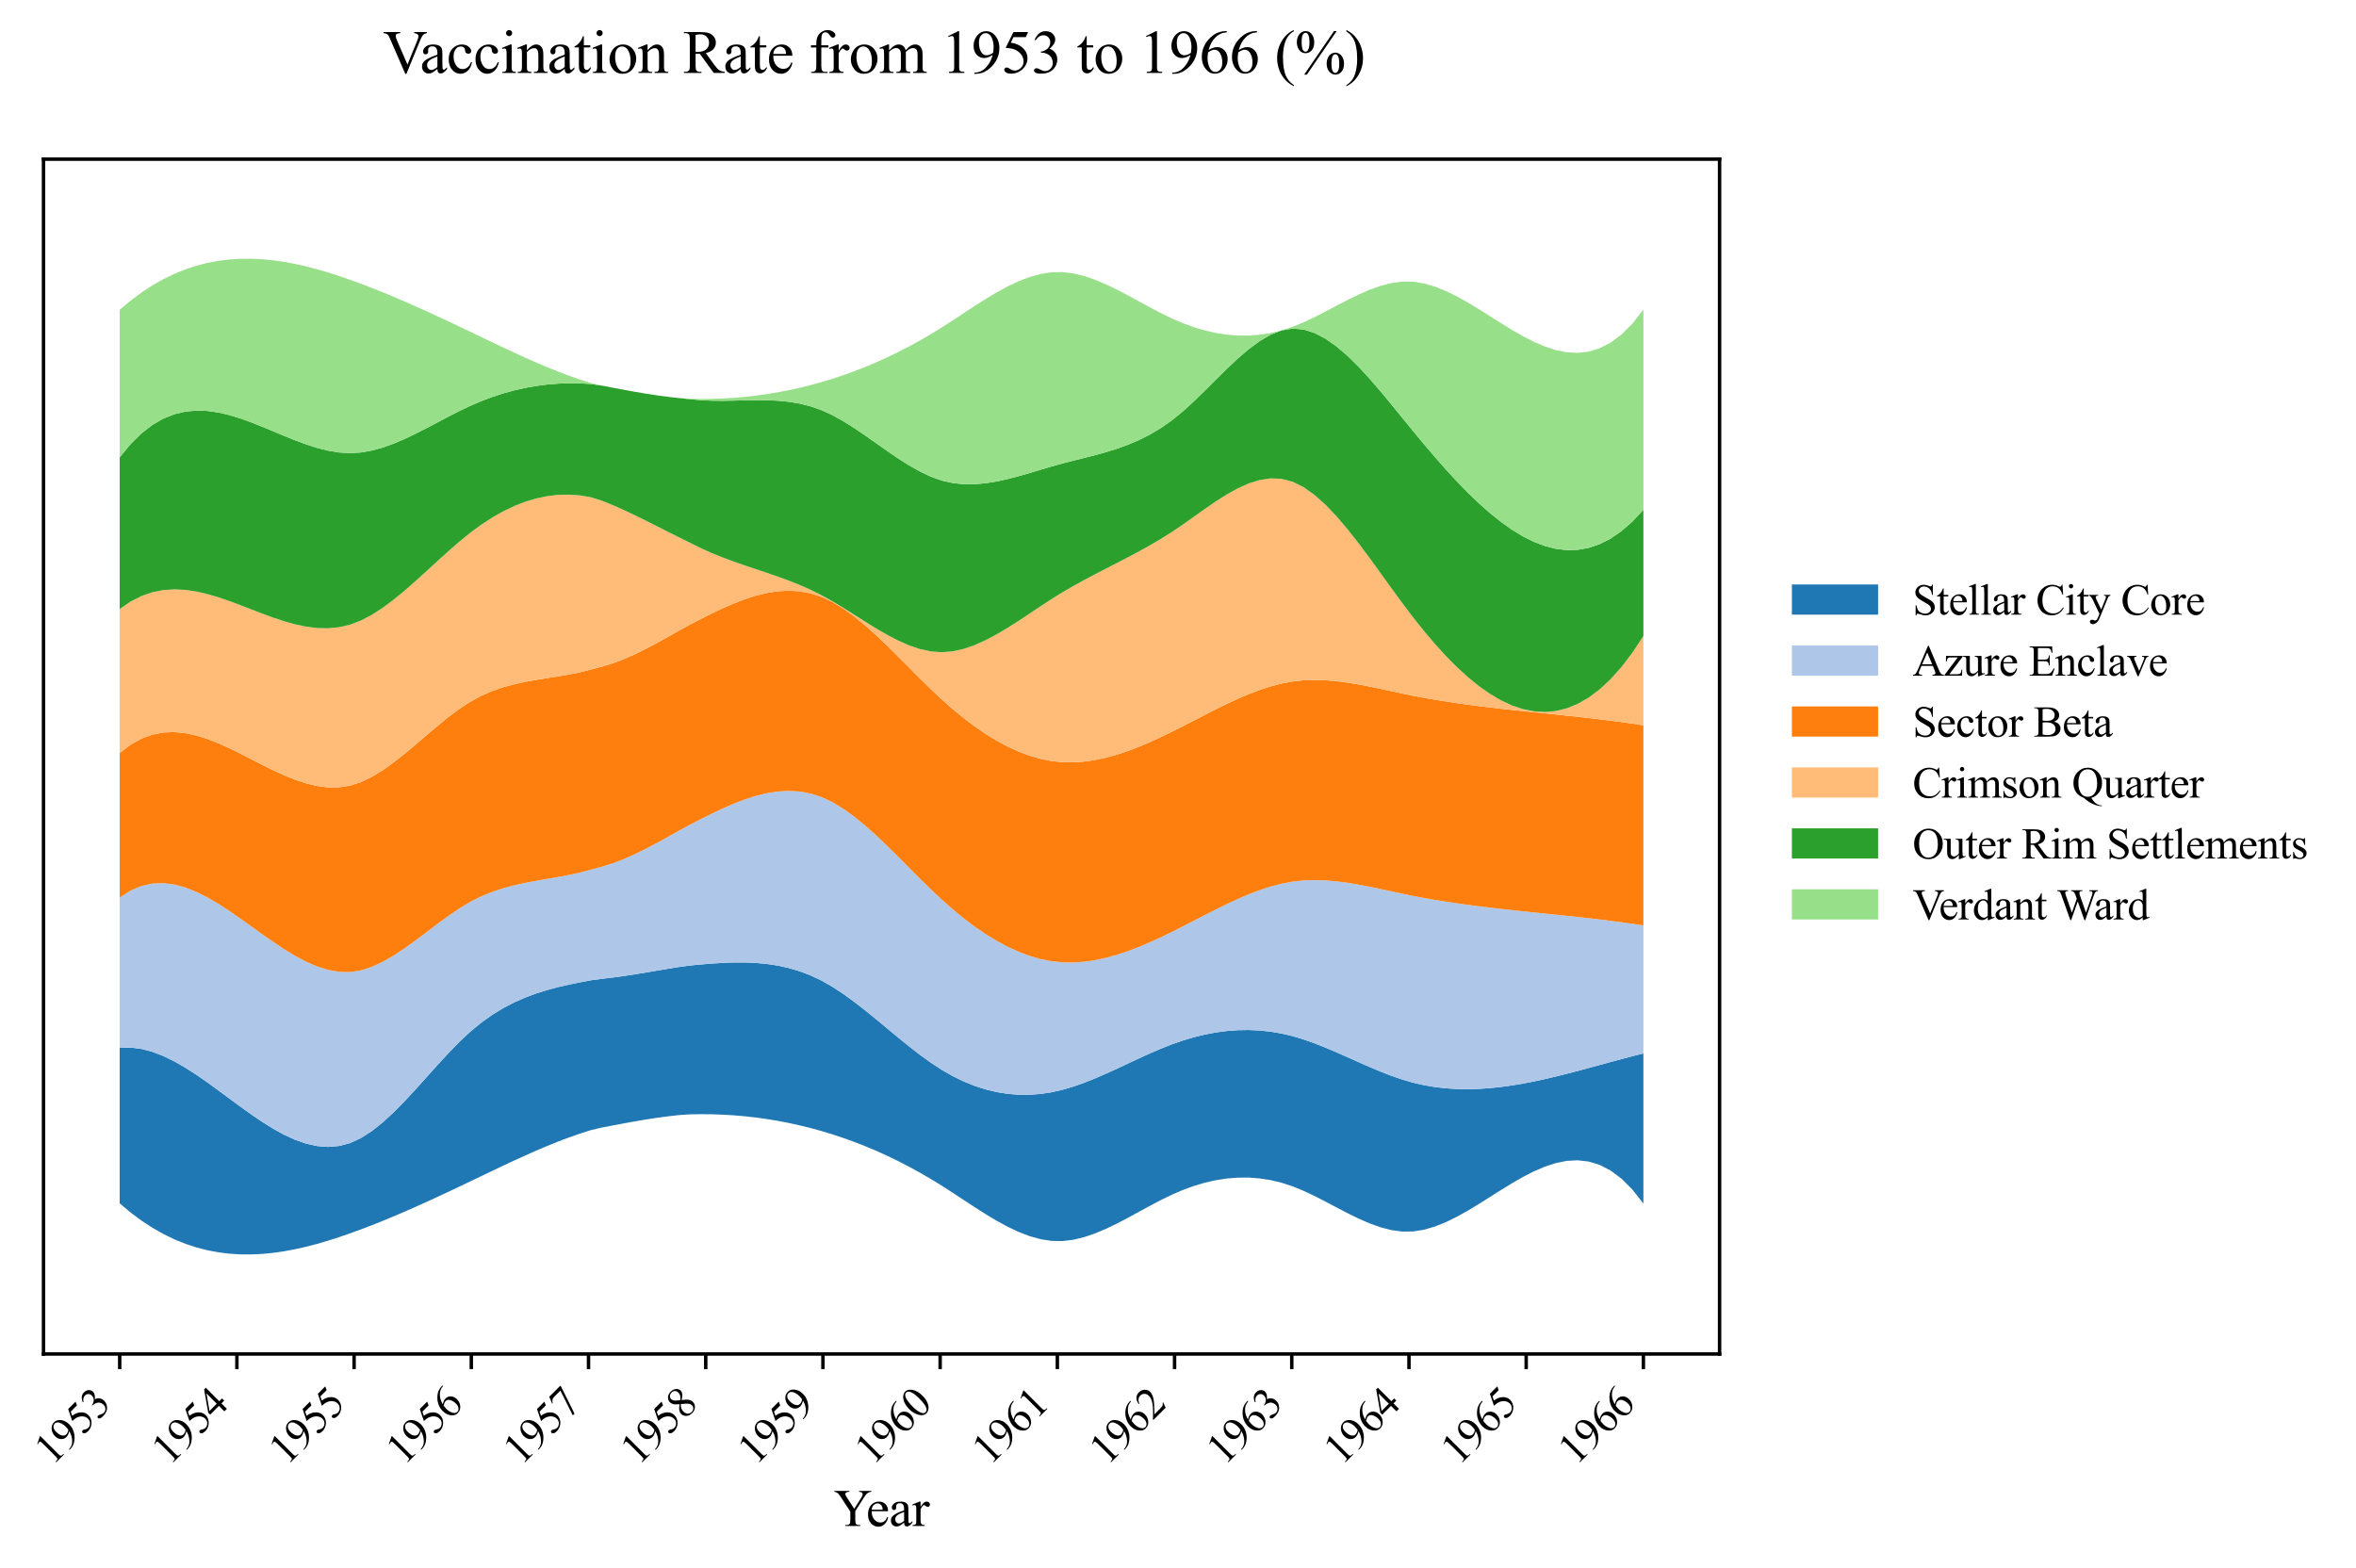 <?xml version="1.0" encoding="utf-8" standalone="no"?>
<!DOCTYPE svg PUBLIC "-//W3C//DTD SVG 1.1//EN"
  "http://www.w3.org/Graphics/SVG/1.1/DTD/svg11.dtd">
<svg xmlns:xlink="http://www.w3.org/1999/xlink" width="546.524pt" height="363.785pt" viewBox="0 0 546.524 363.785" xmlns="http://www.w3.org/2000/svg" version="1.1">
 <defs>
  <style type="text/css">*{stroke-linejoin: round; stroke-linecap: butt}</style>
 </defs>
 <g id="figure_1">
  <g id="patch_1">
   <path d="M 0 363.785 
L 546.524 363.785 
L 546.524 0 
L 0 0 
z
" style="fill: #ffffff"/>
  </g>
  <g id="axes_1">
   <g id="patch_2">
    <path d="M 10.092 314.121 
L 398.892 314.121 
L 398.892 36.921 
L 10.092 36.921 
z
" style="fill: #ffffff"/>
   </g>
   <g id="FillBetweenPolyCollection_1">
    <path d="M 27.765 243.099 
L 27.765 279.17 
L 30.307 281.301 
L 32.85 283.193 
L 35.393 284.856 
L 37.936 286.298 
L 40.479 287.529 
L 43.022 288.558 
L 45.565 289.395 
L 48.107 290.049 
L 50.65 290.529 
L 53.193 290.845 
L 55.736 291.006 
L 58.279 291.021 
L 60.822 290.9 
L 63.364 290.652 
L 65.907 290.287 
L 68.45 289.813 
L 70.993 289.24 
L 73.536 288.578 
L 76.079 287.836 
L 78.621 287.022 
L 81.164 286.147 
L 83.707 285.22 
L 86.25 284.247 
L 88.793 283.232 
L 91.336 282.178 
L 93.878 281.089 
L 96.421 279.971 
L 98.964 278.825 
L 101.507 277.657 
L 104.05 276.47 
L 106.593 275.268 
L 109.135 274.055 
L 111.678 272.836 
L 114.221 271.617 
L 116.764 270.409 
L 119.307 269.22 
L 121.85 268.059 
L 124.393 266.935 
L 126.935 265.856 
L 129.478 264.831 
L 132.021 263.869 
L 134.564 262.979 
L 137.107 262.17 
L 139.65 261.577 
L 142.192 261.089 
L 144.735 260.61 
L 147.278 260.151 
L 149.821 259.72 
L 152.364 259.328 
L 154.907 258.984 
L 157.449 258.699 
L 159.992 258.524 
L 162.535 258.482 
L 165.078 258.505 
L 167.621 258.592 
L 170.164 258.744 
L 172.706 258.961 
L 175.249 259.245 
L 177.792 259.595 
L 180.335 260.013 
L 182.878 260.5 
L 185.421 261.056 
L 187.963 261.682 
L 190.506 262.379 
L 193.049 263.148 
L 195.592 263.99 
L 198.135 264.906 
L 200.678 265.898 
L 203.221 266.967 
L 205.763 268.114 
L 208.306 269.342 
L 210.849 270.652 
L 213.392 272.044 
L 215.935 273.52 
L 218.478 275.083 
L 221.02 276.721 
L 223.563 278.395 
L 226.106 280.063 
L 228.649 281.68 
L 231.192 283.203 
L 233.735 284.588 
L 236.277 285.791 
L 238.82 286.77 
L 241.363 287.48 
L 243.906 287.877 
L 246.449 287.921 
L 248.992 287.61 
L 251.534 286.995 
L 254.077 286.124 
L 256.62 285.049 
L 259.163 283.821 
L 261.706 282.489 
L 264.249 281.105 
L 266.791 279.719 
L 269.334 278.382 
L 271.877 277.144 
L 274.42 276.052 
L 276.963 275.127 
L 279.506 274.373 
L 282.048 273.796 
L 284.591 273.404 
L 287.134 273.2 
L 289.677 273.191 
L 292.22 273.384 
L 294.763 273.783 
L 297.306 274.395 
L 299.848 275.224 
L 302.391 276.265 
L 304.934 277.465 
L 307.477 278.766 
L 310.02 280.108 
L 312.563 281.433 
L 315.105 282.68 
L 317.648 283.792 
L 320.191 284.707 
L 322.734 285.368 
L 325.277 285.714 
L 327.82 285.688 
L 330.362 285.278 
L 332.905 284.533 
L 335.448 283.509 
L 337.991 282.258 
L 340.534 280.837 
L 343.077 279.298 
L 345.619 277.698 
L 348.162 276.089 
L 350.705 274.527 
L 353.248 273.066 
L 355.791 271.76 
L 358.334 270.664 
L 360.876 269.832 
L 363.419 269.318 
L 365.962 269.178 
L 368.505 269.465 
L 371.048 270.235 
L 373.591 271.54 
L 376.134 273.436 
L 378.676 275.977 
L 381.219 279.218 
L 381.219 244.388 
L 381.219 244.388 
L 378.676 245.03 
L 376.134 245.699 
L 373.591 246.385 
L 371.048 247.079 
L 368.505 247.772 
L 365.962 248.455 
L 363.419 249.118 
L 360.876 249.752 
L 358.334 250.348 
L 355.791 250.897 
L 353.248 251.39 
L 350.705 251.817 
L 348.162 252.168 
L 345.619 252.436 
L 343.077 252.61 
L 340.534 252.682 
L 337.991 252.642 
L 335.448 252.481 
L 332.905 252.19 
L 330.362 251.759 
L 327.82 251.18 
L 325.277 250.444 
L 322.734 249.566 
L 320.191 248.577 
L 317.648 247.507 
L 315.105 246.388 
L 312.563 245.251 
L 310.02 244.126 
L 307.477 243.045 
L 304.934 242.039 
L 302.391 241.138 
L 299.848 240.374 
L 297.306 239.774 
L 294.763 239.339 
L 292.22 239.067 
L 289.677 238.953 
L 287.134 238.994 
L 284.591 239.185 
L 282.048 239.523 
L 279.506 240.004 
L 276.963 240.624 
L 274.42 241.378 
L 271.877 242.263 
L 269.334 243.267 
L 266.791 244.362 
L 264.249 245.519 
L 261.706 246.707 
L 259.163 247.897 
L 256.62 249.058 
L 254.077 250.162 
L 251.534 251.178 
L 248.992 252.076 
L 246.449 252.828 
L 243.906 253.402 
L 241.363 253.786 
L 238.82 253.974 
L 236.277 253.966 
L 233.735 253.759 
L 231.192 253.35 
L 228.649 252.738 
L 226.106 251.919 
L 223.563 250.892 
L 221.02 249.654 
L 218.478 248.204 
L 215.935 246.542 
L 213.392 244.703 
L 210.849 242.73 
L 208.306 240.667 
L 205.763 238.559 
L 203.221 236.451 
L 200.678 234.387 
L 198.135 232.411 
L 195.592 230.568 
L 193.049 228.901 
L 190.506 227.456 
L 187.963 226.26 
L 185.421 225.299 
L 182.878 224.552 
L 180.335 223.998 
L 177.792 223.616 
L 175.249 223.384 
L 172.706 223.282 
L 170.164 223.29 
L 167.621 223.385 
L 165.078 223.547 
L 162.535 223.755 
L 159.992 223.998 
L 157.449 224.341 
L 154.907 224.753 
L 152.364 225.182 
L 149.821 225.612 
L 147.278 226.03 
L 144.735 226.422 
L 142.192 226.774 
L 139.65 227.072 
L 137.107 227.409 
L 134.564 227.893 
L 132.021 228.414 
L 129.478 228.999 
L 126.935 229.676 
L 124.393 230.472 
L 121.85 231.416 
L 119.307 232.534 
L 116.764 233.854 
L 114.221 235.403 
L 111.678 237.21 
L 109.135 239.303 
L 106.593 241.685 
L 104.05 244.295 
L 101.507 247.054 
L 98.964 249.884 
L 96.421 252.709 
L 93.878 255.451 
L 91.336 258.032 
L 88.793 260.374 
L 86.25 262.401 
L 83.707 264.034 
L 81.164 265.198 
L 78.621 265.864 
L 76.079 266.075 
L 73.536 265.873 
L 70.993 265.306 
L 68.45 264.416 
L 65.907 263.25 
L 63.364 261.852 
L 60.822 260.267 
L 58.279 258.54 
L 55.736 256.716 
L 53.193 254.84 
L 50.65 252.957 
L 48.107 251.111 
L 45.565 249.348 
L 43.022 247.713 
L 40.479 246.251 
L 37.936 245.006 
L 35.393 244.023 
L 32.85 243.348 
L 30.307 243.025 
L 27.765 243.099 
z
" clip-path="url(#p44d333c48f)" style="fill: #1f77b4"/>
   </g>
   <g id="FillBetweenPolyCollection_2">
    <path d="M 27.765 208.246 
L 27.765 243.099 
L 30.307 243.025 
L 32.85 243.348 
L 35.393 244.023 
L 37.936 245.006 
L 40.479 246.251 
L 43.022 247.713 
L 45.565 249.348 
L 48.107 251.111 
L 50.65 252.957 
L 53.193 254.84 
L 55.736 256.716 
L 58.279 258.54 
L 60.822 260.267 
L 63.364 261.852 
L 65.907 263.25 
L 68.45 264.416 
L 70.993 265.306 
L 73.536 265.873 
L 76.079 266.075 
L 78.621 265.864 
L 81.164 265.198 
L 83.707 264.034 
L 86.25 262.401 
L 88.793 260.374 
L 91.336 258.032 
L 93.878 255.451 
L 96.421 252.709 
L 98.964 249.884 
L 101.507 247.054 
L 104.05 244.295 
L 106.593 241.685 
L 109.135 239.303 
L 111.678 237.21 
L 114.221 235.403 
L 116.764 233.854 
L 119.307 232.534 
L 121.85 231.416 
L 124.393 230.472 
L 126.935 229.676 
L 129.478 228.999 
L 132.021 228.414 
L 134.564 227.893 
L 137.107 227.409 
L 139.65 227.072 
L 142.192 226.774 
L 144.735 226.422 
L 147.278 226.03 
L 149.821 225.612 
L 152.364 225.182 
L 154.907 224.753 
L 157.449 224.341 
L 159.992 223.998 
L 162.535 223.755 
L 165.078 223.547 
L 167.621 223.385 
L 170.164 223.29 
L 172.706 223.282 
L 175.249 223.384 
L 177.792 223.616 
L 180.335 223.998 
L 182.878 224.552 
L 185.421 225.299 
L 187.963 226.26 
L 190.506 227.456 
L 193.049 228.901 
L 195.592 230.568 
L 198.135 232.411 
L 200.678 234.387 
L 203.221 236.451 
L 205.763 238.559 
L 208.306 240.667 
L 210.849 242.73 
L 213.392 244.703 
L 215.935 246.542 
L 218.478 248.204 
L 221.02 249.654 
L 223.563 250.892 
L 226.106 251.919 
L 228.649 252.738 
L 231.192 253.35 
L 233.735 253.759 
L 236.277 253.966 
L 238.82 253.974 
L 241.363 253.786 
L 243.906 253.402 
L 246.449 252.828 
L 248.992 252.076 
L 251.534 251.178 
L 254.077 250.162 
L 256.62 249.058 
L 259.163 247.897 
L 261.706 246.707 
L 264.249 245.519 
L 266.791 244.362 
L 269.334 243.267 
L 271.877 242.263 
L 274.42 241.378 
L 276.963 240.624 
L 279.506 240.004 
L 282.048 239.523 
L 284.591 239.185 
L 287.134 238.994 
L 289.677 238.953 
L 292.22 239.067 
L 294.763 239.339 
L 297.306 239.774 
L 299.848 240.374 
L 302.391 241.138 
L 304.934 242.039 
L 307.477 243.045 
L 310.02 244.126 
L 312.563 245.251 
L 315.105 246.388 
L 317.648 247.507 
L 320.191 248.577 
L 322.734 249.566 
L 325.277 250.444 
L 327.82 251.18 
L 330.362 251.759 
L 332.905 252.19 
L 335.448 252.481 
L 337.991 252.642 
L 340.534 252.682 
L 343.077 252.61 
L 345.619 252.436 
L 348.162 252.168 
L 350.705 251.817 
L 353.248 251.39 
L 355.791 250.897 
L 358.334 250.348 
L 360.876 249.752 
L 363.419 249.118 
L 365.962 248.455 
L 368.505 247.772 
L 371.048 247.079 
L 373.591 246.385 
L 376.134 245.699 
L 378.676 245.03 
L 381.219 244.388 
L 381.219 214.703 
L 381.219 214.703 
L 378.676 214.317 
L 376.134 213.958 
L 373.591 213.623 
L 371.048 213.309 
L 368.505 213.012 
L 365.962 212.729 
L 363.419 212.457 
L 360.876 212.192 
L 358.334 211.93 
L 355.791 211.669 
L 353.248 211.405 
L 350.705 211.135 
L 348.162 210.855 
L 345.619 210.561 
L 343.077 210.251 
L 340.534 209.921 
L 337.991 209.568 
L 335.448 209.187 
L 332.905 208.777 
L 330.362 208.333 
L 327.82 207.851 
L 325.277 207.331 
L 322.734 206.783 
L 320.191 206.232 
L 317.648 205.702 
L 315.105 205.214 
L 312.563 204.795 
L 310.02 204.466 
L 307.477 204.252 
L 304.934 204.176 
L 302.391 204.262 
L 299.848 204.534 
L 297.306 205.009 
L 294.763 205.671 
L 292.22 206.5 
L 289.677 207.469 
L 287.134 208.555 
L 284.591 209.733 
L 282.048 210.981 
L 279.506 212.273 
L 276.963 213.587 
L 274.42 214.897 
L 271.877 216.18 
L 269.334 217.413 
L 266.791 218.579 
L 264.249 219.658 
L 261.706 220.633 
L 259.163 221.484 
L 256.62 222.194 
L 254.077 222.745 
L 251.534 223.118 
L 248.992 223.295 
L 246.449 223.257 
L 243.906 222.987 
L 241.363 222.482 
L 238.82 221.748 
L 236.277 220.796 
L 233.735 219.633 
L 231.192 218.268 
L 228.649 216.709 
L 226.106 214.966 
L 223.563 213.047 
L 221.02 210.961 
L 218.478 208.716 
L 215.935 206.325 
L 213.392 203.828 
L 210.849 201.275 
L 208.306 198.717 
L 205.763 196.204 
L 203.221 193.786 
L 200.678 191.513 
L 198.135 189.437 
L 195.592 187.606 
L 193.049 186.073 
L 190.506 184.886 
L 187.963 184.075 
L 185.421 183.617 
L 182.878 183.479 
L 180.335 183.63 
L 177.792 184.036 
L 175.249 184.666 
L 172.706 185.487 
L 170.164 186.468 
L 167.621 187.576 
L 165.078 188.78 
L 162.535 190.046 
L 159.992 191.35 
L 157.449 192.74 
L 154.907 194.172 
L 152.364 195.573 
L 149.821 196.913 
L 147.278 198.162 
L 144.735 199.29 
L 142.192 200.266 
L 139.65 201.06 
L 137.107 201.747 
L 134.564 202.424 
L 132.021 202.981 
L 129.478 203.46 
L 126.935 203.899 
L 124.393 204.338 
L 121.85 204.817 
L 119.307 205.375 
L 116.764 206.053 
L 114.221 206.89 
L 111.678 207.926 
L 109.135 209.201 
L 106.593 210.73 
L 104.05 212.46 
L 101.507 214.32 
L 98.964 216.24 
L 96.421 218.151 
L 93.878 219.983 
L 91.336 221.666 
L 88.793 223.13 
L 86.25 224.306 
L 83.707 225.124 
L 81.164 225.515 
L 78.621 225.46 
L 76.079 225.005 
L 73.536 224.2 
L 70.993 223.097 
L 68.45 221.748 
L 65.907 220.203 
L 63.364 218.513 
L 60.822 216.729 
L 58.279 214.902 
L 55.736 213.084 
L 53.193 211.326 
L 50.65 209.678 
L 48.107 208.191 
L 45.565 206.917 
L 43.022 205.907 
L 40.479 205.212 
L 37.936 204.883 
L 35.393 204.97 
L 32.85 205.526 
L 30.307 206.601 
L 27.765 208.246 
z
" clip-path="url(#p44d333c48f)" style="fill: #aec7e8"/>
   </g>
   <g id="FillBetweenPolyCollection_3">
    <path d="M 27.765 174.688 
L 27.765 208.246 
L 30.307 206.601 
L 32.85 205.526 
L 35.393 204.97 
L 37.936 204.883 
L 40.479 205.212 
L 43.022 205.907 
L 45.565 206.917 
L 48.107 208.191 
L 50.65 209.678 
L 53.193 211.326 
L 55.736 213.084 
L 58.279 214.902 
L 60.822 216.729 
L 63.364 218.513 
L 65.907 220.203 
L 68.45 221.748 
L 70.993 223.097 
L 73.536 224.2 
L 76.079 225.005 
L 78.621 225.46 
L 81.164 225.515 
L 83.707 225.124 
L 86.25 224.306 
L 88.793 223.13 
L 91.336 221.666 
L 93.878 219.983 
L 96.421 218.151 
L 98.964 216.24 
L 101.507 214.32 
L 104.05 212.46 
L 106.593 210.73 
L 109.135 209.201 
L 111.678 207.926 
L 114.221 206.89 
L 116.764 206.053 
L 119.307 205.375 
L 121.85 204.817 
L 124.393 204.338 
L 126.935 203.899 
L 129.478 203.46 
L 132.021 202.981 
L 134.564 202.424 
L 137.107 201.747 
L 139.65 201.06 
L 142.192 200.266 
L 144.735 199.29 
L 147.278 198.162 
L 149.821 196.913 
L 152.364 195.573 
L 154.907 194.172 
L 157.449 192.74 
L 159.992 191.35 
L 162.535 190.046 
L 165.078 188.78 
L 167.621 187.576 
L 170.164 186.468 
L 172.706 185.487 
L 175.249 184.666 
L 177.792 184.036 
L 180.335 183.63 
L 182.878 183.479 
L 185.421 183.617 
L 187.963 184.075 
L 190.506 184.886 
L 193.049 186.073 
L 195.592 187.606 
L 198.135 189.437 
L 200.678 191.513 
L 203.221 193.786 
L 205.763 196.204 
L 208.306 198.717 
L 210.849 201.275 
L 213.392 203.828 
L 215.935 206.325 
L 218.478 208.716 
L 221.02 210.961 
L 223.563 213.047 
L 226.106 214.966 
L 228.649 216.709 
L 231.192 218.268 
L 233.735 219.633 
L 236.277 220.796 
L 238.82 221.748 
L 241.363 222.482 
L 243.906 222.987 
L 246.449 223.257 
L 248.992 223.295 
L 251.534 223.118 
L 254.077 222.745 
L 256.62 222.194 
L 259.163 221.484 
L 261.706 220.633 
L 264.249 219.658 
L 266.791 218.579 
L 269.334 217.413 
L 271.877 216.18 
L 274.42 214.897 
L 276.963 213.587 
L 279.506 212.273 
L 282.048 210.981 
L 284.591 209.733 
L 287.134 208.555 
L 289.677 207.469 
L 292.22 206.5 
L 294.763 205.671 
L 297.306 205.009 
L 299.848 204.534 
L 302.391 204.262 
L 304.934 204.176 
L 307.477 204.252 
L 310.02 204.466 
L 312.563 204.795 
L 315.105 205.214 
L 317.648 205.702 
L 320.191 206.232 
L 322.734 206.783 
L 325.277 207.331 
L 327.82 207.851 
L 330.362 208.333 
L 332.905 208.777 
L 335.448 209.187 
L 337.991 209.568 
L 340.534 209.921 
L 343.077 210.251 
L 345.619 210.561 
L 348.162 210.855 
L 350.705 211.135 
L 353.248 211.405 
L 355.791 211.669 
L 358.334 211.93 
L 360.876 212.192 
L 363.419 212.457 
L 365.962 212.729 
L 368.505 213.012 
L 371.048 213.309 
L 373.591 213.623 
L 376.134 213.958 
L 378.676 214.317 
L 381.219 214.703 
L 381.219 168.263 
L 381.219 168.263 
L 378.676 167.876 
L 376.134 167.517 
L 373.591 167.182 
L 371.048 166.868 
L 368.505 166.571 
L 365.962 166.288 
L 363.419 166.016 
L 360.876 165.751 
L 358.334 165.49 
L 355.791 165.229 
L 353.248 164.965 
L 350.705 164.694 
L 348.162 164.414 
L 345.619 164.121 
L 343.077 163.811 
L 340.534 163.481 
L 337.991 163.127 
L 335.448 162.747 
L 332.905 162.336 
L 330.362 161.892 
L 327.82 161.411 
L 325.277 160.89 
L 322.734 160.343 
L 320.191 159.792 
L 317.648 159.261 
L 315.105 158.774 
L 312.563 158.354 
L 310.02 158.025 
L 307.477 157.811 
L 304.934 157.735 
L 302.391 157.821 
L 299.848 158.093 
L 297.306 158.568 
L 294.763 159.231 
L 292.22 160.059 
L 289.677 161.028 
L 287.134 162.114 
L 284.591 163.293 
L 282.048 164.54 
L 279.506 165.833 
L 276.963 167.146 
L 274.42 168.456 
L 271.877 169.739 
L 269.334 170.973 
L 266.791 172.139 
L 264.249 173.218 
L 261.706 174.192 
L 259.163 175.044 
L 256.62 175.754 
L 254.077 176.305 
L 251.534 176.678 
L 248.992 176.854 
L 246.449 176.817 
L 243.906 176.547 
L 241.363 176.041 
L 238.82 175.307 
L 236.277 174.355 
L 233.735 173.191 
L 231.192 171.826 
L 228.649 170.268 
L 226.106 168.525 
L 223.563 166.606 
L 221.02 164.52 
L 218.478 162.275 
L 215.935 159.885 
L 213.392 157.389 
L 210.849 154.837 
L 208.306 152.279 
L 205.763 149.767 
L 203.221 147.349 
L 200.678 145.077 
L 198.135 143 
L 195.592 141.169 
L 193.049 139.634 
L 190.506 138.445 
L 187.963 137.632 
L 185.421 137.171 
L 182.878 137.03 
L 180.335 137.178 
L 177.792 137.582 
L 175.249 138.211 
L 172.706 139.032 
L 170.164 140.015 
L 167.621 141.126 
L 165.078 142.335 
L 162.535 143.61 
L 159.992 144.923 
L 157.449 146.325 
L 154.907 147.767 
L 152.364 149.177 
L 149.821 150.524 
L 147.278 151.776 
L 144.735 152.902 
L 142.192 153.87 
L 139.65 154.649 
L 137.107 155.313 
L 134.564 155.957 
L 132.021 156.476 
L 129.478 156.914 
L 126.935 157.314 
L 124.393 157.721 
L 121.85 158.179 
L 119.307 158.731 
L 116.764 159.422 
L 114.221 160.296 
L 111.678 161.397 
L 109.135 162.769 
L 106.593 164.431 
L 104.05 166.329 
L 101.507 168.39 
L 98.964 170.545 
L 96.421 172.721 
L 93.878 174.848 
L 91.336 176.855 
L 88.793 178.67 
L 86.25 180.224 
L 83.707 181.443 
L 81.164 182.26 
L 78.621 182.651 
L 76.079 182.661 
L 73.536 182.339 
L 70.993 181.731 
L 68.45 180.888 
L 65.907 179.856 
L 63.364 178.685 
L 60.822 177.422 
L 58.279 176.117 
L 55.736 174.817 
L 53.193 173.57 
L 50.65 172.426 
L 48.107 171.431 
L 45.565 170.636 
L 43.022 170.087 
L 40.479 169.834 
L 37.936 169.924 
L 35.393 170.406 
L 32.85 171.329 
L 30.307 172.74 
L 27.765 174.688 
z
" clip-path="url(#p44d333c48f)" style="fill: #ff7f0e"/>
   </g>
   <g id="FillBetweenPolyCollection_4">
    <path d="M 27.765 141.297 
L 27.765 174.688 
L 30.307 172.74 
L 32.85 171.329 
L 35.393 170.406 
L 37.936 169.924 
L 40.479 169.834 
L 43.022 170.087 
L 45.565 170.636 
L 48.107 171.431 
L 50.65 172.426 
L 53.193 173.57 
L 55.736 174.817 
L 58.279 176.117 
L 60.822 177.422 
L 63.364 178.685 
L 65.907 179.856 
L 68.45 180.888 
L 70.993 181.731 
L 73.536 182.339 
L 76.079 182.661 
L 78.621 182.651 
L 81.164 182.26 
L 83.707 181.443 
L 86.25 180.224 
L 88.793 178.67 
L 91.336 176.855 
L 93.878 174.848 
L 96.421 172.721 
L 98.964 170.545 
L 101.507 168.39 
L 104.05 166.329 
L 106.593 164.431 
L 109.135 162.769 
L 111.678 161.397 
L 114.221 160.296 
L 116.764 159.422 
L 119.307 158.731 
L 121.85 158.179 
L 124.393 157.721 
L 126.935 157.314 
L 129.478 156.914 
L 132.021 156.476 
L 134.564 155.957 
L 137.107 155.313 
L 139.65 154.649 
L 142.192 153.87 
L 144.735 152.902 
L 147.278 151.776 
L 149.821 150.524 
L 152.364 149.177 
L 154.907 147.767 
L 157.449 146.325 
L 159.992 144.923 
L 162.535 143.61 
L 165.078 142.335 
L 167.621 141.126 
L 170.164 140.015 
L 172.706 139.032 
L 175.249 138.211 
L 177.792 137.582 
L 180.335 137.178 
L 182.878 137.03 
L 185.421 137.171 
L 187.963 137.632 
L 190.506 138.445 
L 193.049 139.634 
L 195.592 141.169 
L 198.135 143 
L 200.678 145.077 
L 203.221 147.349 
L 205.763 149.767 
L 208.306 152.279 
L 210.849 154.837 
L 213.392 157.389 
L 215.935 159.885 
L 218.478 162.275 
L 221.02 164.52 
L 223.563 166.606 
L 226.106 168.525 
L 228.649 170.268 
L 231.192 171.826 
L 233.735 173.191 
L 236.277 174.355 
L 238.82 175.307 
L 241.363 176.041 
L 243.906 176.547 
L 246.449 176.817 
L 248.992 176.854 
L 251.534 176.678 
L 254.077 176.305 
L 256.62 175.754 
L 259.163 175.044 
L 261.706 174.192 
L 264.249 173.218 
L 266.791 172.139 
L 269.334 170.973 
L 271.877 169.739 
L 274.42 168.456 
L 276.963 167.146 
L 279.506 165.833 
L 282.048 164.54 
L 284.591 163.293 
L 287.134 162.114 
L 289.677 161.028 
L 292.22 160.059 
L 294.763 159.231 
L 297.306 158.568 
L 299.848 158.093 
L 302.391 157.821 
L 304.934 157.735 
L 307.477 157.811 
L 310.02 158.025 
L 312.563 158.354 
L 315.105 158.774 
L 317.648 159.261 
L 320.191 159.792 
L 322.734 160.343 
L 325.277 160.89 
L 327.82 161.411 
L 330.362 161.892 
L 332.905 162.336 
L 335.448 162.747 
L 337.991 163.127 
L 340.534 163.481 
L 343.077 163.811 
L 345.619 164.121 
L 348.162 164.414 
L 350.705 164.694 
L 353.248 164.965 
L 355.791 165.229 
L 358.334 165.49 
L 360.876 165.751 
L 363.419 166.016 
L 365.962 166.288 
L 368.505 166.571 
L 371.048 166.868 
L 373.591 167.182 
L 376.134 167.517 
L 378.676 167.876 
L 381.219 168.263 
L 381.219 147.55 
L 381.219 147.55 
L 378.676 151.402 
L 376.134 154.74 
L 373.591 157.583 
L 371.048 159.947 
L 368.505 161.848 
L 365.962 163.305 
L 363.419 164.333 
L 360.876 164.95 
L 358.334 165.172 
L 355.791 165.018 
L 353.248 164.502 
L 350.705 163.644 
L 348.162 162.458 
L 345.619 160.964 
L 343.077 159.176 
L 340.534 157.113 
L 337.991 154.791 
L 335.448 152.227 
L 332.905 149.438 
L 330.362 146.441 
L 327.82 143.253 
L 325.277 139.893 
L 322.734 136.412 
L 320.191 132.882 
L 317.648 129.377 
L 315.105 125.972 
L 312.563 122.74 
L 310.02 119.754 
L 307.477 117.089 
L 304.934 114.818 
L 302.391 113.015 
L 299.848 111.754 
L 297.306 111.091 
L 294.763 110.982 
L 292.22 111.359 
L 289.677 112.152 
L 287.134 113.289 
L 284.591 114.7 
L 282.048 116.314 
L 279.506 118.061 
L 276.963 119.87 
L 274.42 121.671 
L 271.877 123.393 
L 269.334 124.994 
L 266.791 126.49 
L 264.249 127.904 
L 261.706 129.259 
L 259.163 130.577 
L 256.62 131.881 
L 254.077 133.195 
L 251.534 134.54 
L 248.992 135.941 
L 246.449 137.419 
L 243.906 138.997 
L 241.363 140.657 
L 238.82 142.354 
L 236.277 144.036 
L 233.735 145.657 
L 231.192 147.165 
L 228.649 148.513 
L 226.106 149.65 
L 223.563 150.529 
L 221.02 151.099 
L 218.478 151.312 
L 215.935 151.128 
L 213.392 150.577 
L 210.849 149.712 
L 208.306 148.589 
L 205.763 147.26 
L 203.221 145.782 
L 200.678 144.208 
L 198.135 142.594 
L 195.592 140.992 
L 193.049 139.459 
L 190.506 138.048 
L 187.963 136.793 
L 185.421 135.674 
L 182.878 134.664 
L 180.335 133.735 
L 177.792 132.858 
L 175.249 132.006 
L 172.706 131.152 
L 170.164 130.266 
L 167.621 129.322 
L 165.078 128.291 
L 162.535 127.146 
L 159.992 125.89 
L 157.449 124.625 
L 154.907 123.357 
L 152.364 122.07 
L 149.821 120.788 
L 147.278 119.533 
L 144.735 118.33 
L 142.192 117.201 
L 139.65 116.17 
L 137.107 115.366 
L 134.564 114.932 
L 132.021 114.746 
L 129.478 114.803 
L 126.935 115.1 
L 124.393 115.633 
L 121.85 116.398 
L 119.307 117.391 
L 116.764 118.609 
L 114.221 120.046 
L 111.678 121.7 
L 109.135 123.566 
L 106.593 125.629 
L 104.05 127.84 
L 101.507 130.141 
L 98.964 132.474 
L 96.421 134.784 
L 93.878 137.012 
L 91.336 139.101 
L 88.793 140.995 
L 86.25 142.636 
L 83.707 143.968 
L 81.164 144.933 
L 78.621 145.516 
L 76.079 145.756 
L 73.536 145.694 
L 70.993 145.373 
L 68.45 144.836 
L 65.907 144.124 
L 63.364 143.281 
L 60.822 142.347 
L 58.279 141.366 
L 55.736 140.38 
L 53.193 139.432 
L 50.65 138.562 
L 48.107 137.815 
L 45.565 137.231 
L 43.022 136.854 
L 40.479 136.726 
L 37.936 136.889 
L 35.393 137.385 
L 32.85 138.257 
L 30.307 139.547 
L 27.765 141.297 
z
" clip-path="url(#p44d333c48f)" style="fill: #ffbb78"/>
   </g>
   <g id="FillBetweenPolyCollection_5">
    <path d="M 27.765 106.095 
L 27.765 141.297 
L 30.307 139.547 
L 32.85 138.257 
L 35.393 137.385 
L 37.936 136.889 
L 40.479 136.726 
L 43.022 136.854 
L 45.565 137.231 
L 48.107 137.815 
L 50.65 138.562 
L 53.193 139.432 
L 55.736 140.38 
L 58.279 141.366 
L 60.822 142.347 
L 63.364 143.281 
L 65.907 144.124 
L 68.45 144.836 
L 70.993 145.373 
L 73.536 145.694 
L 76.079 145.756 
L 78.621 145.516 
L 81.164 144.933 
L 83.707 143.968 
L 86.25 142.636 
L 88.793 140.995 
L 91.336 139.101 
L 93.878 137.012 
L 96.421 134.784 
L 98.964 132.474 
L 101.507 130.141 
L 104.05 127.84 
L 106.593 125.629 
L 109.135 123.566 
L 111.678 121.7 
L 114.221 120.046 
L 116.764 118.609 
L 119.307 117.391 
L 121.85 116.398 
L 124.393 115.633 
L 126.935 115.1 
L 129.478 114.803 
L 132.021 114.746 
L 134.564 114.932 
L 137.107 115.366 
L 139.65 116.17 
L 142.192 117.201 
L 144.735 118.33 
L 147.278 119.533 
L 149.821 120.788 
L 152.364 122.07 
L 154.907 123.357 
L 157.449 124.625 
L 159.992 125.89 
L 162.535 127.146 
L 165.078 128.291 
L 167.621 129.322 
L 170.164 130.266 
L 172.706 131.152 
L 175.249 132.006 
L 177.792 132.858 
L 180.335 133.735 
L 182.878 134.664 
L 185.421 135.674 
L 187.963 136.793 
L 190.506 138.048 
L 193.049 139.459 
L 195.592 140.992 
L 198.135 142.594 
L 200.678 144.208 
L 203.221 145.782 
L 205.763 147.26 
L 208.306 148.589 
L 210.849 149.712 
L 213.392 150.577 
L 215.935 151.128 
L 218.478 151.312 
L 221.02 151.099 
L 223.563 150.529 
L 226.106 149.65 
L 228.649 148.513 
L 231.192 147.165 
L 233.735 145.657 
L 236.277 144.036 
L 238.82 142.354 
L 241.363 140.657 
L 243.906 138.997 
L 246.449 137.419 
L 248.992 135.941 
L 251.534 134.54 
L 254.077 133.195 
L 256.62 131.881 
L 259.163 130.577 
L 261.706 129.259 
L 264.249 127.904 
L 266.791 126.49 
L 269.334 124.994 
L 271.877 123.393 
L 274.42 121.671 
L 276.963 119.87 
L 279.506 118.061 
L 282.048 116.314 
L 284.591 114.7 
L 287.134 113.289 
L 289.677 112.152 
L 292.22 111.359 
L 294.763 110.982 
L 297.306 111.091 
L 299.848 111.754 
L 302.391 113.015 
L 304.934 114.818 
L 307.477 117.089 
L 310.02 119.754 
L 312.563 122.74 
L 315.105 125.972 
L 317.648 129.377 
L 320.191 132.882 
L 322.734 136.412 
L 325.277 139.893 
L 327.82 143.253 
L 330.362 146.441 
L 332.905 149.438 
L 335.448 152.227 
L 337.991 154.791 
L 340.534 157.113 
L 343.077 159.176 
L 345.619 160.964 
L 348.162 162.458 
L 350.705 163.644 
L 353.248 164.502 
L 355.791 165.018 
L 358.334 165.172 
L 360.876 164.95 
L 363.419 164.333 
L 365.962 163.305 
L 368.505 161.848 
L 371.048 159.947 
L 373.591 157.583 
L 376.134 154.74 
L 378.676 151.402 
L 381.219 147.55 
L 381.219 118.265 
L 381.219 118.265 
L 378.676 120.986 
L 376.134 123.208 
L 373.591 124.955 
L 371.048 126.246 
L 368.505 127.106 
L 365.962 127.555 
L 363.419 127.616 
L 360.876 127.31 
L 358.334 126.66 
L 355.791 125.688 
L 353.248 124.416 
L 350.705 122.866 
L 348.162 121.06 
L 345.619 119.019 
L 343.077 116.767 
L 340.534 114.325 
L 337.991 111.715 
L 335.448 108.958 
L 332.905 106.078 
L 330.362 103.097 
L 327.82 100.035 
L 325.277 96.917 
L 322.734 93.792 
L 320.191 90.724 
L 317.648 87.781 
L 315.105 85.028 
L 312.563 82.532 
L 310.02 80.359 
L 307.477 78.576 
L 304.934 77.249 
L 302.391 76.445 
L 299.848 76.229 
L 297.306 76.648 
L 294.763 77.641 
L 292.22 79.121 
L 289.677 80.994 
L 287.134 83.17 
L 284.591 85.558 
L 282.048 88.067 
L 279.506 90.605 
L 276.963 93.081 
L 274.42 95.405 
L 271.877 97.486 
L 269.334 99.271 
L 266.791 100.786 
L 264.249 102.068 
L 261.706 103.152 
L 259.163 104.075 
L 256.62 104.872 
L 254.077 105.579 
L 251.534 106.231 
L 248.992 106.866 
L 246.449 107.519 
L 243.906 108.224 
L 241.363 108.977 
L 238.82 109.739 
L 236.277 110.473 
L 233.735 111.138 
L 231.192 111.695 
L 228.649 112.105 
L 226.106 112.328 
L 223.563 112.326 
L 221.02 112.059 
L 218.478 111.488 
L 215.935 110.583 
L 213.392 109.381 
L 210.849 107.94 
L 208.306 106.323 
L 205.763 104.588 
L 203.221 102.798 
L 200.678 101.012 
L 198.135 99.291 
L 195.592 97.695 
L 193.049 96.286 
L 190.506 95.123 
L 187.963 94.242 
L 185.421 93.613 
L 182.878 93.198 
L 180.335 92.956 
L 177.792 92.849 
L 175.249 92.838 
L 172.706 92.882 
L 170.164 92.943 
L 167.621 92.981 
L 165.078 92.958 
L 162.535 92.834 
L 159.992 92.6 
L 157.449 92.343 
L 154.907 92.058 
L 152.364 91.715 
L 149.821 91.323 
L 147.278 90.892 
L 144.735 90.432 
L 142.192 89.954 
L 139.65 89.466 
L 137.107 89.085 
L 134.564 88.942 
L 132.021 88.913 
L 129.478 89.001 
L 126.935 89.208 
L 124.393 89.535 
L 121.85 89.985 
L 119.307 90.558 
L 116.764 91.257 
L 114.221 92.083 
L 111.678 93.038 
L 109.135 94.125 
L 106.593 95.335 
L 104.05 96.631 
L 101.507 97.971 
L 98.964 99.312 
L 96.421 100.611 
L 93.878 101.824 
L 91.336 102.91 
L 88.793 103.826 
L 86.25 104.527 
L 83.707 104.973 
L 81.164 105.12 
L 78.621 104.962 
L 76.079 104.541 
L 73.536 103.901 
L 70.993 103.087 
L 68.45 102.145 
L 65.907 101.118 
L 63.364 100.051 
L 60.822 98.991 
L 58.279 97.98 
L 55.736 97.065 
L 53.193 96.289 
L 50.65 95.699 
L 48.107 95.338 
L 45.565 95.251 
L 43.022 95.484 
L 40.479 96.081 
L 37.936 97.086 
L 35.393 98.546 
L 32.85 100.504 
L 30.307 103.005 
L 27.765 106.095 
z
" clip-path="url(#p44d333c48f)" style="fill: #2ca02c"/>
   </g>
   <g id="FillBetweenPolyCollection_6">
    <path d="M 27.765 71.873 
L 27.765 106.095 
L 30.307 103.005 
L 32.85 100.504 
L 35.393 98.546 
L 37.936 97.086 
L 40.479 96.081 
L 43.022 95.484 
L 45.565 95.251 
L 48.107 95.338 
L 50.65 95.699 
L 53.193 96.289 
L 55.736 97.065 
L 58.279 97.98 
L 60.822 98.991 
L 63.364 100.051 
L 65.907 101.118 
L 68.45 102.145 
L 70.993 103.087 
L 73.536 103.901 
L 76.079 104.541 
L 78.621 104.962 
L 81.164 105.12 
L 83.707 104.973 
L 86.25 104.527 
L 88.793 103.826 
L 91.336 102.91 
L 93.878 101.824 
L 96.421 100.611 
L 98.964 99.312 
L 101.507 97.971 
L 104.05 96.631 
L 106.593 95.335 
L 109.135 94.125 
L 111.678 93.038 
L 114.221 92.083 
L 116.764 91.257 
L 119.307 90.558 
L 121.85 89.985 
L 124.393 89.535 
L 126.935 89.208 
L 129.478 89.001 
L 132.021 88.913 
L 134.564 88.942 
L 137.107 89.085 
L 139.65 89.466 
L 142.192 89.954 
L 144.735 90.432 
L 147.278 90.892 
L 149.821 91.323 
L 152.364 91.715 
L 154.907 92.058 
L 157.449 92.343 
L 159.992 92.6 
L 162.535 92.834 
L 165.078 92.958 
L 167.621 92.981 
L 170.164 92.943 
L 172.706 92.882 
L 175.249 92.838 
L 177.792 92.849 
L 180.335 92.956 
L 182.878 93.198 
L 185.421 93.613 
L 187.963 94.242 
L 190.506 95.123 
L 193.049 96.286 
L 195.592 97.695 
L 198.135 99.291 
L 200.678 101.012 
L 203.221 102.798 
L 205.763 104.588 
L 208.306 106.323 
L 210.849 107.94 
L 213.392 109.381 
L 215.935 110.583 
L 218.478 111.488 
L 221.02 112.059 
L 223.563 112.326 
L 226.106 112.328 
L 228.649 112.105 
L 231.192 111.695 
L 233.735 111.138 
L 236.277 110.473 
L 238.82 109.739 
L 241.363 108.977 
L 243.906 108.224 
L 246.449 107.519 
L 248.992 106.866 
L 251.534 106.231 
L 254.077 105.579 
L 256.62 104.872 
L 259.163 104.075 
L 261.706 103.152 
L 264.249 102.068 
L 266.791 100.786 
L 269.334 99.271 
L 271.877 97.486 
L 274.42 95.405 
L 276.963 93.081 
L 279.506 90.605 
L 282.048 88.067 
L 284.591 85.558 
L 287.134 83.17 
L 289.677 80.994 
L 292.22 79.121 
L 294.763 77.641 
L 297.306 76.648 
L 299.848 76.229 
L 302.391 76.445 
L 304.934 77.249 
L 307.477 78.576 
L 310.02 80.359 
L 312.563 82.532 
L 315.105 85.028 
L 317.648 87.781 
L 320.191 90.724 
L 322.734 93.792 
L 325.277 96.917 
L 327.82 100.035 
L 330.362 103.097 
L 332.905 106.078 
L 335.448 108.958 
L 337.991 111.715 
L 340.534 114.325 
L 343.077 116.767 
L 345.619 119.019 
L 348.162 121.06 
L 350.705 122.866 
L 353.248 124.416 
L 355.791 125.688 
L 358.334 126.66 
L 360.876 127.31 
L 363.419 127.616 
L 365.962 127.555 
L 368.505 127.106 
L 371.048 126.246 
L 373.591 124.955 
L 376.134 123.208 
L 378.676 120.986 
L 381.219 118.265 
L 381.219 71.824 
L 381.219 71.824 
L 378.676 75.065 
L 376.134 77.606 
L 373.591 79.503 
L 371.048 80.808 
L 368.505 81.577 
L 365.962 81.864 
L 363.419 81.724 
L 360.876 81.211 
L 358.334 80.379 
L 355.791 79.283 
L 353.248 77.977 
L 350.705 76.516 
L 348.162 74.954 
L 345.619 73.345 
L 343.077 71.744 
L 340.534 70.206 
L 337.991 68.784 
L 335.448 67.534 
L 332.905 66.509 
L 330.362 65.764 
L 327.82 65.354 
L 325.277 65.328 
L 322.734 65.675 
L 320.191 66.335 
L 317.648 67.251 
L 315.105 68.362 
L 312.563 69.609 
L 310.02 70.934 
L 307.477 72.276 
L 304.934 73.577 
L 302.391 74.778 
L 299.848 75.818 
L 297.306 76.648 
L 294.763 77.26 
L 292.22 77.659 
L 289.677 77.851 
L 287.134 77.843 
L 284.591 77.639 
L 282.048 77.246 
L 279.506 76.67 
L 276.963 75.916 
L 274.42 74.99 
L 271.877 73.898 
L 269.334 72.66 
L 266.791 71.323 
L 264.249 69.937 
L 261.706 68.553 
L 259.163 67.222 
L 256.62 65.993 
L 254.077 64.918 
L 251.534 64.048 
L 248.992 63.432 
L 246.449 63.122 
L 243.906 63.165 
L 241.363 63.563 
L 238.82 64.273 
L 236.277 65.251 
L 233.735 66.455 
L 231.192 67.84 
L 228.649 69.363 
L 226.106 70.98 
L 223.563 72.647 
L 221.02 74.322 
L 218.478 75.96 
L 215.935 77.522 
L 213.392 78.999 
L 210.849 80.391 
L 208.306 81.7 
L 205.763 82.928 
L 203.221 84.076 
L 200.678 85.145 
L 198.135 86.137 
L 195.592 87.053 
L 193.049 87.895 
L 190.506 88.663 
L 187.963 89.36 
L 185.421 89.986 
L 182.878 90.542 
L 180.335 91.029 
L 177.792 91.447 
L 175.249 91.798 
L 172.706 92.081 
L 170.164 92.298 
L 167.621 92.45 
L 165.078 92.537 
L 162.535 92.56 
L 159.992 92.519 
L 157.449 92.343 
L 154.907 92.058 
L 152.364 91.715 
L 149.821 91.323 
L 147.278 90.892 
L 144.735 90.432 
L 142.192 89.954 
L 139.65 89.466 
L 137.107 88.873 
L 134.564 88.064 
L 132.021 87.174 
L 129.478 86.212 
L 126.935 85.187 
L 124.393 84.108 
L 121.85 82.983 
L 119.307 81.822 
L 116.764 80.633 
L 114.221 79.425 
L 111.678 78.207 
L 109.135 76.988 
L 106.593 75.775 
L 104.05 74.573 
L 101.507 73.386 
L 98.964 72.217 
L 96.421 71.072 
L 93.878 69.953 
L 91.336 68.865 
L 88.793 67.811 
L 86.25 66.795 
L 83.707 65.822 
L 81.164 64.895 
L 78.621 64.02 
L 76.079 63.207 
L 73.536 62.465 
L 70.993 61.802 
L 68.45 61.23 
L 65.907 60.756 
L 63.364 60.39 
L 60.822 60.142 
L 58.279 60.021 
L 55.736 60.036 
L 53.193 60.197 
L 50.65 60.513 
L 48.107 60.993 
L 45.565 61.647 
L 43.022 62.484 
L 40.479 63.513 
L 37.936 64.745 
L 35.393 66.187 
L 32.85 67.849 
L 30.307 69.741 
L 27.765 71.873 
z
" clip-path="url(#p44d333c48f)" style="fill: #98df8a"/>
   </g>
   <g id="matplotlib.axis_1">
    <g id="xtick_1">
     <g id="line2d_1">
      <defs>
       <path id="m9ece04bf8d" d="M 0 0 
L 0 3.5 
" style="stroke: #000000; stroke-width: 0.8"/>
      </defs>
      <g>
       <use xlink:href="#m9ece04bf8d" x="27.765" y="314.121" style="stroke: #000000; stroke-width: 0.8"/>
      </g>
     </g>
     <g id="text_1">
      <!-- 1953 -->
      <g transform="translate(12.11 340.173) rotate(-45) scale(0.1 -0.1)">
       <defs>
        <path id="TimesNewRomanPSMT-31" d="M 750 3822 
L 1781 4325 
L 1884 4325 
L 1884 747 
Q 1884 391 1914 303 
Q 1944 216 2037 169 
Q 2131 122 2419 116 
L 2419 0 
L 825 0 
L 825 116 
Q 1125 122 1212 167 
Q 1300 213 1334 289 
Q 1369 366 1369 747 
L 1369 3034 
Q 1369 3497 1338 3628 
Q 1316 3728 1258 3775 
Q 1200 3822 1119 3822 
Q 1003 3822 797 3725 
L 750 3822 
z
" transform="scale(0.016)"/>
        <path id="TimesNewRomanPSMT-39" d="M 338 -88 
L 338 28 
Q 744 34 1094 217 
Q 1444 400 1770 856 
Q 2097 1313 2225 1859 
Q 1734 1544 1338 1544 
Q 891 1544 572 1889 
Q 253 2234 253 2806 
Q 253 3363 572 3797 
Q 956 4325 1575 4325 
Q 2097 4325 2469 3894 
Q 2925 3359 2925 2575 
Q 2925 1869 2578 1258 
Q 2231 647 1613 244 
Q 1109 -88 516 -88 
L 338 -88 
z
M 2275 2091 
Q 2331 2497 2331 2741 
Q 2331 3044 2228 3395 
Q 2125 3747 1936 3934 
Q 1747 4122 1506 4122 
Q 1228 4122 1018 3872 
Q 809 3622 809 3128 
Q 809 2469 1088 2097 
Q 1291 1828 1588 1828 
Q 1731 1828 1928 1897 
Q 2125 1966 2275 2091 
z
" transform="scale(0.016)"/>
        <path id="TimesNewRomanPSMT-35" d="M 2778 4238 
L 2534 3706 
L 1259 3706 
L 981 3138 
Q 1809 3016 2294 2522 
Q 2709 2097 2709 1522 
Q 2709 1188 2573 903 
Q 2438 619 2231 419 
Q 2025 219 1772 97 
Q 1413 -75 1034 -75 
Q 653 -75 479 54 
Q 306 184 306 341 
Q 306 428 378 495 
Q 450 563 559 563 
Q 641 563 702 538 
Q 763 513 909 409 
Q 1144 247 1384 247 
Q 1750 247 2026 523 
Q 2303 800 2303 1197 
Q 2303 1581 2056 1914 
Q 1809 2247 1375 2428 
Q 1034 2569 447 2591 
L 1259 4238 
L 2778 4238 
z
" transform="scale(0.016)"/>
        <path id="TimesNewRomanPSMT-33" d="M 325 3431 
Q 506 3859 782 4092 
Q 1059 4325 1472 4325 
Q 1981 4325 2253 3994 
Q 2459 3747 2459 3466 
Q 2459 3003 1878 2509 
Q 2269 2356 2469 2072 
Q 2669 1788 2669 1403 
Q 2669 853 2319 450 
Q 1863 -75 997 -75 
Q 569 -75 414 31 
Q 259 138 259 259 
Q 259 350 332 419 
Q 406 488 509 488 
Q 588 488 669 463 
Q 722 447 909 348 
Q 1097 250 1169 231 
Q 1284 197 1416 197 
Q 1734 197 1970 444 
Q 2206 691 2206 1028 
Q 2206 1275 2097 1509 
Q 2016 1684 1919 1775 
Q 1784 1900 1550 2001 
Q 1316 2103 1072 2103 
L 972 2103 
L 972 2197 
Q 1219 2228 1467 2375 
Q 1716 2522 1828 2728 
Q 1941 2934 1941 3181 
Q 1941 3503 1739 3701 
Q 1538 3900 1238 3900 
Q 753 3900 428 3381 
L 325 3431 
z
" transform="scale(0.016)"/>
       </defs>
       <use xlink:href="#TimesNewRomanPSMT-31"/>
       <use xlink:href="#TimesNewRomanPSMT-39" transform="translate(50 0)"/>
       <use xlink:href="#TimesNewRomanPSMT-35" transform="translate(100 0)"/>
       <use xlink:href="#TimesNewRomanPSMT-33" transform="translate(150 0)"/>
      </g>
     </g>
    </g>
    <g id="xtick_2">
     <g id="line2d_2">
      <g>
       <use xlink:href="#m9ece04bf8d" x="54.953" y="314.121" style="stroke: #000000; stroke-width: 0.8"/>
      </g>
     </g>
     <g id="text_2">
      <!-- 1954 -->
      <g transform="translate(39.299 340.173) rotate(-45) scale(0.1 -0.1)">
       <defs>
        <path id="TimesNewRomanPSMT-34" d="M 2978 1563 
L 2978 1119 
L 2409 1119 
L 2409 0 
L 1894 0 
L 1894 1119 
L 100 1119 
L 100 1519 
L 2066 4325 
L 2409 4325 
L 2409 1563 
L 2978 1563 
z
M 1894 1563 
L 1894 3666 
L 406 1563 
L 1894 1563 
z
" transform="scale(0.016)"/>
       </defs>
       <use xlink:href="#TimesNewRomanPSMT-31"/>
       <use xlink:href="#TimesNewRomanPSMT-39" transform="translate(50 0)"/>
       <use xlink:href="#TimesNewRomanPSMT-35" transform="translate(100 0)"/>
       <use xlink:href="#TimesNewRomanPSMT-34" transform="translate(150 0)"/>
      </g>
     </g>
    </g>
    <g id="xtick_3">
     <g id="line2d_3">
      <g>
       <use xlink:href="#m9ece04bf8d" x="82.142" y="314.121" style="stroke: #000000; stroke-width: 0.8"/>
      </g>
     </g>
     <g id="text_3">
      <!-- 1955 -->
      <g transform="translate(66.488 340.173) rotate(-45) scale(0.1 -0.1)">
       <use xlink:href="#TimesNewRomanPSMT-31"/>
       <use xlink:href="#TimesNewRomanPSMT-39" transform="translate(50 0)"/>
       <use xlink:href="#TimesNewRomanPSMT-35" transform="translate(100 0)"/>
       <use xlink:href="#TimesNewRomanPSMT-35" transform="translate(150 0)"/>
      </g>
     </g>
    </g>
    <g id="xtick_4">
     <g id="line2d_4">
      <g>
       <use xlink:href="#m9ece04bf8d" x="109.331" y="314.121" style="stroke: #000000; stroke-width: 0.8"/>
      </g>
     </g>
     <g id="text_4">
      <!-- 1956 -->
      <g transform="translate(93.676 340.173) rotate(-45) scale(0.1 -0.1)">
       <defs>
        <path id="TimesNewRomanPSMT-36" d="M 2869 4325 
L 2869 4209 
Q 2456 4169 2195 4045 
Q 1934 3922 1679 3669 
Q 1425 3416 1258 3105 
Q 1091 2794 978 2366 
Q 1428 2675 1881 2675 
Q 2316 2675 2634 2325 
Q 2953 1975 2953 1425 
Q 2953 894 2631 456 
Q 2244 -75 1606 -75 
Q 1172 -75 869 213 
Q 275 772 275 1663 
Q 275 2231 503 2743 
Q 731 3256 1154 3653 
Q 1578 4050 1965 4187 
Q 2353 4325 2688 4325 
L 2869 4325 
z
M 925 2138 
Q 869 1716 869 1456 
Q 869 1156 980 804 
Q 1091 453 1309 247 
Q 1469 100 1697 100 
Q 1969 100 2183 356 
Q 2397 613 2397 1088 
Q 2397 1622 2184 2012 
Q 1972 2403 1581 2403 
Q 1463 2403 1327 2353 
Q 1191 2303 925 2138 
z
" transform="scale(0.016)"/>
       </defs>
       <use xlink:href="#TimesNewRomanPSMT-31"/>
       <use xlink:href="#TimesNewRomanPSMT-39" transform="translate(50 0)"/>
       <use xlink:href="#TimesNewRomanPSMT-35" transform="translate(100 0)"/>
       <use xlink:href="#TimesNewRomanPSMT-36" transform="translate(150 0)"/>
      </g>
     </g>
    </g>
    <g id="xtick_5">
     <g id="line2d_5">
      <g>
       <use xlink:href="#m9ece04bf8d" x="136.52" y="314.121" style="stroke: #000000; stroke-width: 0.8"/>
      </g>
     </g>
     <g id="text_5">
      <!-- 1957 -->
      <g transform="translate(120.865 340.173) rotate(-45) scale(0.1 -0.1)">
       <defs>
        <path id="TimesNewRomanPSMT-37" d="M 644 4238 
L 2916 4238 
L 2916 4119 
L 1503 -88 
L 1153 -88 
L 2419 3728 
L 1253 3728 
Q 900 3728 750 3644 
Q 488 3500 328 3200 
L 238 3234 
L 644 4238 
z
" transform="scale(0.016)"/>
       </defs>
       <use xlink:href="#TimesNewRomanPSMT-31"/>
       <use xlink:href="#TimesNewRomanPSMT-39" transform="translate(50 0)"/>
       <use xlink:href="#TimesNewRomanPSMT-35" transform="translate(100 0)"/>
       <use xlink:href="#TimesNewRomanPSMT-37" transform="translate(150 0)"/>
      </g>
     </g>
    </g>
    <g id="xtick_6">
     <g id="line2d_6">
      <g>
       <use xlink:href="#m9ece04bf8d" x="163.709" y="314.121" style="stroke: #000000; stroke-width: 0.8"/>
      </g>
     </g>
     <g id="text_6">
      <!-- 1958 -->
      <g transform="translate(148.054 340.173) rotate(-45) scale(0.1 -0.1)">
       <defs>
        <path id="TimesNewRomanPSMT-38" d="M 1228 2134 
Q 725 2547 579 2797 
Q 434 3047 434 3316 
Q 434 3728 753 4026 
Q 1072 4325 1600 4325 
Q 2113 4325 2425 4047 
Q 2738 3769 2738 3413 
Q 2738 3175 2569 2928 
Q 2400 2681 1866 2347 
Q 2416 1922 2594 1678 
Q 2831 1359 2831 1006 
Q 2831 559 2490 242 
Q 2150 -75 1597 -75 
Q 994 -75 656 303 
Q 388 606 388 966 
Q 388 1247 577 1523 
Q 766 1800 1228 2134 
z
M 1719 2469 
Q 2094 2806 2194 3001 
Q 2294 3197 2294 3444 
Q 2294 3772 2109 3958 
Q 1925 4144 1606 4144 
Q 1288 4144 1088 3959 
Q 888 3775 888 3528 
Q 888 3366 970 3203 
Q 1053 3041 1206 2894 
L 1719 2469 
z
M 1375 2016 
Q 1116 1797 991 1539 
Q 866 1281 866 981 
Q 866 578 1086 336 
Q 1306 94 1647 94 
Q 1984 94 2187 284 
Q 2391 475 2391 747 
Q 2391 972 2272 1150 
Q 2050 1481 1375 2016 
z
" transform="scale(0.016)"/>
       </defs>
       <use xlink:href="#TimesNewRomanPSMT-31"/>
       <use xlink:href="#TimesNewRomanPSMT-39" transform="translate(50 0)"/>
       <use xlink:href="#TimesNewRomanPSMT-35" transform="translate(100 0)"/>
       <use xlink:href="#TimesNewRomanPSMT-38" transform="translate(150 0)"/>
      </g>
     </g>
    </g>
    <g id="xtick_7">
     <g id="line2d_7">
      <g>
       <use xlink:href="#m9ece04bf8d" x="190.898" y="314.121" style="stroke: #000000; stroke-width: 0.8"/>
      </g>
     </g>
     <g id="text_7">
      <!-- 1959 -->
      <g transform="translate(175.243 340.173) rotate(-45) scale(0.1 -0.1)">
       <use xlink:href="#TimesNewRomanPSMT-31"/>
       <use xlink:href="#TimesNewRomanPSMT-39" transform="translate(50 0)"/>
       <use xlink:href="#TimesNewRomanPSMT-35" transform="translate(100 0)"/>
       <use xlink:href="#TimesNewRomanPSMT-39" transform="translate(150 0)"/>
      </g>
     </g>
    </g>
    <g id="xtick_8">
     <g id="line2d_8">
      <g>
       <use xlink:href="#m9ece04bf8d" x="218.086" y="314.121" style="stroke: #000000; stroke-width: 0.8"/>
      </g>
     </g>
     <g id="text_8">
      <!-- 1960 -->
      <g transform="translate(202.432 340.173) rotate(-45) scale(0.1 -0.1)">
       <defs>
        <path id="TimesNewRomanPSMT-30" d="M 231 2094 
Q 231 2819 450 3342 
Q 669 3866 1031 4122 
Q 1313 4325 1613 4325 
Q 2100 4325 2488 3828 
Q 2972 3213 2972 2159 
Q 2972 1422 2759 906 
Q 2547 391 2217 158 
Q 1888 -75 1581 -75 
Q 975 -75 572 641 
Q 231 1244 231 2094 
z
M 844 2016 
Q 844 1141 1059 588 
Q 1238 122 1591 122 
Q 1759 122 1940 273 
Q 2122 425 2216 781 
Q 2359 1319 2359 2297 
Q 2359 3022 2209 3506 
Q 2097 3866 1919 4016 
Q 1791 4119 1609 4119 
Q 1397 4119 1231 3928 
Q 1006 3669 925 3112 
Q 844 2556 844 2016 
z
" transform="scale(0.016)"/>
       </defs>
       <use xlink:href="#TimesNewRomanPSMT-31"/>
       <use xlink:href="#TimesNewRomanPSMT-39" transform="translate(50 0)"/>
       <use xlink:href="#TimesNewRomanPSMT-36" transform="translate(100 0)"/>
       <use xlink:href="#TimesNewRomanPSMT-30" transform="translate(150 0)"/>
      </g>
     </g>
    </g>
    <g id="xtick_9">
     <g id="line2d_9">
      <g>
       <use xlink:href="#m9ece04bf8d" x="245.275" y="314.121" style="stroke: #000000; stroke-width: 0.8"/>
      </g>
     </g>
     <g id="text_9">
      <!-- 1961 -->
      <g transform="translate(229.62 340.173) rotate(-45) scale(0.1 -0.1)">
       <use xlink:href="#TimesNewRomanPSMT-31"/>
       <use xlink:href="#TimesNewRomanPSMT-39" transform="translate(50 0)"/>
       <use xlink:href="#TimesNewRomanPSMT-36" transform="translate(100 0)"/>
       <use xlink:href="#TimesNewRomanPSMT-31" transform="translate(150 0)"/>
      </g>
     </g>
    </g>
    <g id="xtick_10">
     <g id="line2d_10">
      <g>
       <use xlink:href="#m9ece04bf8d" x="272.464" y="314.121" style="stroke: #000000; stroke-width: 0.8"/>
      </g>
     </g>
     <g id="text_10">
      <!-- 1962 -->
      <g transform="translate(256.809 340.173) rotate(-45) scale(0.1 -0.1)">
       <defs>
        <path id="TimesNewRomanPSMT-32" d="M 2934 816 
L 2638 0 
L 138 0 
L 138 116 
Q 1241 1122 1691 1759 
Q 2141 2397 2141 2925 
Q 2141 3328 1894 3587 
Q 1647 3847 1303 3847 
Q 991 3847 742 3664 
Q 494 3481 375 3128 
L 259 3128 
Q 338 3706 661 4015 
Q 984 4325 1469 4325 
Q 1984 4325 2329 3994 
Q 2675 3663 2675 3213 
Q 2675 2891 2525 2569 
Q 2294 2063 1775 1497 
Q 997 647 803 472 
L 1909 472 
Q 2247 472 2383 497 
Q 2519 522 2628 598 
Q 2738 675 2819 816 
L 2934 816 
z
" transform="scale(0.016)"/>
       </defs>
       <use xlink:href="#TimesNewRomanPSMT-31"/>
       <use xlink:href="#TimesNewRomanPSMT-39" transform="translate(50 0)"/>
       <use xlink:href="#TimesNewRomanPSMT-36" transform="translate(100 0)"/>
       <use xlink:href="#TimesNewRomanPSMT-32" transform="translate(150 0)"/>
      </g>
     </g>
    </g>
    <g id="xtick_11">
     <g id="line2d_11">
      <g>
       <use xlink:href="#m9ece04bf8d" x="299.653" y="314.121" style="stroke: #000000; stroke-width: 0.8"/>
      </g>
     </g>
     <g id="text_11">
      <!-- 1963 -->
      <g transform="translate(283.998 340.173) rotate(-45) scale(0.1 -0.1)">
       <use xlink:href="#TimesNewRomanPSMT-31"/>
       <use xlink:href="#TimesNewRomanPSMT-39" transform="translate(50 0)"/>
       <use xlink:href="#TimesNewRomanPSMT-36" transform="translate(100 0)"/>
       <use xlink:href="#TimesNewRomanPSMT-33" transform="translate(150 0)"/>
      </g>
     </g>
    </g>
    <g id="xtick_12">
     <g id="line2d_12">
      <g>
       <use xlink:href="#m9ece04bf8d" x="326.842" y="314.121" style="stroke: #000000; stroke-width: 0.8"/>
      </g>
     </g>
     <g id="text_12">
      <!-- 1964 -->
      <g transform="translate(311.187 340.173) rotate(-45) scale(0.1 -0.1)">
       <use xlink:href="#TimesNewRomanPSMT-31"/>
       <use xlink:href="#TimesNewRomanPSMT-39" transform="translate(50 0)"/>
       <use xlink:href="#TimesNewRomanPSMT-36" transform="translate(100 0)"/>
       <use xlink:href="#TimesNewRomanPSMT-34" transform="translate(150 0)"/>
      </g>
     </g>
    </g>
    <g id="xtick_13">
     <g id="line2d_13">
      <g>
       <use xlink:href="#m9ece04bf8d" x="354.03" y="314.121" style="stroke: #000000; stroke-width: 0.8"/>
      </g>
     </g>
     <g id="text_13">
      <!-- 1965 -->
      <g transform="translate(338.376 340.173) rotate(-45) scale(0.1 -0.1)">
       <use xlink:href="#TimesNewRomanPSMT-31"/>
       <use xlink:href="#TimesNewRomanPSMT-39" transform="translate(50 0)"/>
       <use xlink:href="#TimesNewRomanPSMT-36" transform="translate(100 0)"/>
       <use xlink:href="#TimesNewRomanPSMT-35" transform="translate(150 0)"/>
      </g>
     </g>
    </g>
    <g id="xtick_14">
     <g id="line2d_14">
      <g>
       <use xlink:href="#m9ece04bf8d" x="381.219" y="314.121" style="stroke: #000000; stroke-width: 0.8"/>
      </g>
     </g>
     <g id="text_14">
      <!-- 1966 -->
      <g transform="translate(365.565 340.173) rotate(-45) scale(0.1 -0.1)">
       <use xlink:href="#TimesNewRomanPSMT-31"/>
       <use xlink:href="#TimesNewRomanPSMT-39" transform="translate(50 0)"/>
       <use xlink:href="#TimesNewRomanPSMT-36" transform="translate(100 0)"/>
       <use xlink:href="#TimesNewRomanPSMT-36" transform="translate(150 0)"/>
      </g>
     </g>
    </g>
    <g id="text_15">
     <!-- Year -->
     <g transform="translate(193.434 354.018) scale(0.12 -0.12)">
      <defs>
       <path id="TimesNewRomanPSMT-59" d="M 3050 4238 
L 4528 4238 
L 4528 4122 
L 4447 4122 
Q 4366 4122 4209 4050 
Q 4053 3978 3925 3843 
Q 3797 3709 3609 3406 
L 2588 1797 
L 2588 734 
Q 2588 344 2675 247 
Q 2794 116 3050 116 
L 3188 116 
L 3188 0 
L 1388 0 
L 1388 116 
L 1538 116 
Q 1806 116 1919 278 
Q 1988 378 1988 734 
L 1988 1738 
L 825 3513 
Q 619 3825 545 3903 
Q 472 3981 241 4091 
Q 178 4122 59 4122 
L 59 4238 
L 1872 4238 
L 1872 4122 
L 1778 4122 
Q 1631 4122 1507 4053 
Q 1384 3984 1384 3847 
Q 1384 3734 1575 3441 
L 2459 2075 
L 3291 3381 
Q 3478 3675 3478 3819 
Q 3478 3906 3433 3975 
Q 3388 4044 3303 4083 
Q 3219 4122 3050 4122 
L 3050 4238 
z
" transform="scale(0.016)"/>
       <path id="TimesNewRomanPSMT-65" d="M 681 1784 
Q 678 1147 991 784 
Q 1303 422 1725 422 
Q 2006 422 2214 576 
Q 2422 731 2563 1106 
L 2659 1044 
Q 2594 616 2278 264 
Q 1963 -88 1488 -88 
Q 972 -88 605 314 
Q 238 716 238 1394 
Q 238 2128 614 2539 
Q 991 2950 1559 2950 
Q 2041 2950 2350 2633 
Q 2659 2316 2659 1784 
L 681 1784 
z
M 681 1966 
L 2006 1966 
Q 1991 2241 1941 2353 
Q 1863 2528 1708 2628 
Q 1553 2728 1384 2728 
Q 1125 2728 920 2526 
Q 716 2325 681 1966 
z
" transform="scale(0.016)"/>
       <path id="TimesNewRomanPSMT-61" d="M 1822 413 
Q 1381 72 1269 19 
Q 1100 -59 909 -59 
Q 613 -59 420 144 
Q 228 347 228 678 
Q 228 888 322 1041 
Q 450 1253 767 1440 
Q 1084 1628 1822 1897 
L 1822 2009 
Q 1822 2438 1686 2597 
Q 1550 2756 1291 2756 
Q 1094 2756 978 2650 
Q 859 2544 859 2406 
L 866 2225 
Q 866 2081 792 2003 
Q 719 1925 600 1925 
Q 484 1925 411 2006 
Q 338 2088 338 2228 
Q 338 2497 613 2722 
Q 888 2947 1384 2947 
Q 1766 2947 2009 2819 
Q 2194 2722 2281 2516 
Q 2338 2381 2338 1966 
L 2338 994 
Q 2338 584 2353 492 
Q 2369 400 2405 369 
Q 2441 338 2488 338 
Q 2538 338 2575 359 
Q 2641 400 2828 588 
L 2828 413 
Q 2478 -56 2159 -56 
Q 2006 -56 1915 50 
Q 1825 156 1822 413 
z
M 1822 616 
L 1822 1706 
Q 1350 1519 1213 1441 
Q 966 1303 859 1153 
Q 753 1003 753 825 
Q 753 600 887 451 
Q 1022 303 1197 303 
Q 1434 303 1822 616 
z
" transform="scale(0.016)"/>
       <path id="TimesNewRomanPSMT-72" d="M 1038 2947 
L 1038 2303 
Q 1397 2947 1775 2947 
Q 1947 2947 2059 2842 
Q 2172 2738 2172 2600 
Q 2172 2478 2090 2393 
Q 2009 2309 1897 2309 
Q 1788 2309 1652 2417 
Q 1516 2525 1450 2525 
Q 1394 2525 1328 2463 
Q 1188 2334 1038 2041 
L 1038 669 
Q 1038 431 1097 309 
Q 1138 225 1241 169 
Q 1344 113 1538 113 
L 1538 0 
L 72 0 
L 72 113 
Q 291 113 397 181 
Q 475 231 506 341 
Q 522 394 522 644 
L 522 1753 
Q 522 2253 501 2348 
Q 481 2444 426 2487 
Q 372 2531 291 2531 
Q 194 2531 72 2484 
L 41 2597 
L 906 2947 
L 1038 2947 
z
" transform="scale(0.016)"/>
      </defs>
      <use xlink:href="#TimesNewRomanPSMT-59"/>
      <use xlink:href="#TimesNewRomanPSMT-65" transform="translate(62.217 0)"/>
      <use xlink:href="#TimesNewRomanPSMT-61" transform="translate(106.602 0)"/>
      <use xlink:href="#TimesNewRomanPSMT-72" transform="translate(150.986 0)"/>
     </g>
    </g>
   </g>
   <g id="patch_3">
    <path d="M 10.092 314.121 
L 10.092 36.921 
" style="fill: none; stroke: #000000; stroke-width: 0.8; stroke-linejoin: miter; stroke-linecap: square"/>
   </g>
   <g id="patch_4">
    <path d="M 398.892 314.121 
L 398.892 36.921 
" style="fill: none; stroke: #000000; stroke-width: 0.8; stroke-linejoin: miter; stroke-linecap: square"/>
   </g>
   <g id="patch_5">
    <path d="M 10.092 314.121 
L 398.892 314.121 
" style="fill: none; stroke: #000000; stroke-width: 0.8; stroke-linejoin: miter; stroke-linecap: square"/>
   </g>
   <g id="patch_6">
    <path d="M 10.092 36.921 
L 398.892 36.921 
" style="fill: none; stroke: #000000; stroke-width: 0.8; stroke-linejoin: miter; stroke-linecap: square"/>
   </g>
   <g id="text_16">
    <!-- Vaccination Rate from 1953 to 1966 (%)  -->
    <g transform="translate(88.83 16.921) scale(0.14 -0.14)">
     <defs>
      <path id="TimesNewRomanPSMT-56" d="M 4544 4238 
L 4544 4122 
Q 4319 4081 4203 3978 
Q 4038 3825 3909 3509 
L 2431 -97 
L 2316 -97 
L 728 3556 
Q 606 3838 556 3900 
Q 478 3997 364 4051 
Q 250 4106 56 4122 
L 56 4238 
L 1788 4238 
L 1788 4122 
Q 1494 4094 1406 4022 
Q 1319 3950 1319 3838 
Q 1319 3681 1463 3350 
L 2541 866 
L 3541 3319 
Q 3688 3681 3688 3822 
Q 3688 3913 3597 3995 
Q 3506 4078 3291 4113 
Q 3275 4116 3238 4122 
L 3238 4238 
L 4544 4238 
z
" transform="scale(0.016)"/>
      <path id="TimesNewRomanPSMT-63" d="M 2631 1088 
Q 2516 522 2178 217 
Q 1841 -88 1431 -88 
Q 944 -88 581 321 
Q 219 731 219 1428 
Q 219 2103 620 2525 
Q 1022 2947 1584 2947 
Q 2006 2947 2278 2723 
Q 2550 2500 2550 2259 
Q 2550 2141 2473 2067 
Q 2397 1994 2259 1994 
Q 2075 1994 1981 2113 
Q 1928 2178 1911 2362 
Q 1894 2547 1784 2644 
Q 1675 2738 1481 2738 
Q 1169 2738 978 2506 
Q 725 2200 725 1697 
Q 725 1184 976 792 
Q 1228 400 1656 400 
Q 1963 400 2206 609 
Q 2378 753 2541 1131 
L 2631 1088 
z
" transform="scale(0.016)"/>
      <path id="TimesNewRomanPSMT-69" d="M 928 4444 
Q 1059 4444 1151 4351 
Q 1244 4259 1244 4128 
Q 1244 3997 1151 3903 
Q 1059 3809 928 3809 
Q 797 3809 703 3903 
Q 609 3997 609 4128 
Q 609 4259 701 4351 
Q 794 4444 928 4444 
z
M 1188 2947 
L 1188 647 
Q 1188 378 1227 289 
Q 1266 200 1342 156 
Q 1419 113 1622 113 
L 1622 0 
L 231 0 
L 231 113 
Q 441 113 512 153 
Q 584 194 626 287 
Q 669 381 669 647 
L 669 1750 
Q 669 2216 641 2353 
Q 619 2453 572 2492 
Q 525 2531 444 2531 
Q 356 2531 231 2484 
L 188 2597 
L 1050 2947 
L 1188 2947 
z
" transform="scale(0.016)"/>
      <path id="TimesNewRomanPSMT-6e" d="M 1034 2341 
Q 1538 2947 1994 2947 
Q 2228 2947 2397 2830 
Q 2566 2713 2666 2444 
Q 2734 2256 2734 1869 
L 2734 647 
Q 2734 375 2778 278 
Q 2813 200 2889 156 
Q 2966 113 3172 113 
L 3172 0 
L 1756 0 
L 1756 113 
L 1816 113 
Q 2016 113 2095 173 
Q 2175 234 2206 353 
Q 2219 400 2219 647 
L 2219 1819 
Q 2219 2209 2117 2386 
Q 2016 2563 1775 2563 
Q 1403 2563 1034 2156 
L 1034 647 
Q 1034 356 1069 288 
Q 1113 197 1189 155 
Q 1266 113 1500 113 
L 1500 0 
L 84 0 
L 84 113 
L 147 113 
Q 366 113 442 223 
Q 519 334 519 647 
L 519 1709 
Q 519 2225 495 2337 
Q 472 2450 423 2490 
Q 375 2531 294 2531 
Q 206 2531 84 2484 
L 38 2597 
L 900 2947 
L 1034 2947 
L 1034 2341 
z
" transform="scale(0.016)"/>
      <path id="TimesNewRomanPSMT-74" d="M 1031 3803 
L 1031 2863 
L 1700 2863 
L 1700 2644 
L 1031 2644 
L 1031 788 
Q 1031 509 1111 412 
Q 1191 316 1316 316 
Q 1419 316 1516 380 
Q 1613 444 1666 569 
L 1788 569 
Q 1678 263 1478 108 
Q 1278 -47 1066 -47 
Q 922 -47 784 33 
Q 647 113 581 261 
Q 516 409 516 719 
L 516 2644 
L 63 2644 
L 63 2747 
Q 234 2816 414 2980 
Q 594 3144 734 3369 
Q 806 3488 934 3803 
L 1031 3803 
z
" transform="scale(0.016)"/>
      <path id="TimesNewRomanPSMT-6f" d="M 1600 2947 
Q 2250 2947 2644 2453 
Q 2978 2031 2978 1484 
Q 2978 1100 2793 706 
Q 2609 313 2286 112 
Q 1963 -88 1566 -88 
Q 919 -88 538 428 
Q 216 863 216 1403 
Q 216 1797 411 2186 
Q 606 2575 925 2761 
Q 1244 2947 1600 2947 
z
M 1503 2744 
Q 1338 2744 1170 2645 
Q 1003 2547 900 2300 
Q 797 2053 797 1666 
Q 797 1041 1045 587 
Q 1294 134 1700 134 
Q 2003 134 2200 384 
Q 2397 634 2397 1244 
Q 2397 2006 2069 2444 
Q 1847 2744 1503 2744 
z
" transform="scale(0.016)"/>
      <path id="TimesNewRomanPSMT-20" transform="scale(0.016)"/>
      <path id="TimesNewRomanPSMT-52" d="M 4325 0 
L 3194 0 
L 1759 1981 
Q 1600 1975 1500 1975 
Q 1459 1975 1412 1976 
Q 1366 1978 1316 1981 
L 1316 750 
Q 1316 350 1403 253 
Q 1522 116 1759 116 
L 1925 116 
L 1925 0 
L 109 0 
L 109 116 
L 269 116 
Q 538 116 653 291 
Q 719 388 719 750 
L 719 3488 
Q 719 3888 631 3984 
Q 509 4122 269 4122 
L 109 4122 
L 109 4238 
L 1653 4238 
Q 2328 4238 2648 4139 
Q 2969 4041 3192 3777 
Q 3416 3513 3416 3147 
Q 3416 2756 3161 2468 
Q 2906 2181 2372 2063 
L 3247 847 
Q 3547 428 3762 290 
Q 3978 153 4325 116 
L 4325 0 
z
M 1316 2178 
Q 1375 2178 1419 2176 
Q 1463 2175 1491 2175 
Q 2097 2175 2405 2437 
Q 2713 2700 2713 3106 
Q 2713 3503 2464 3751 
Q 2216 4000 1806 4000 
Q 1625 4000 1316 3941 
L 1316 2178 
z
" transform="scale(0.016)"/>
      <path id="TimesNewRomanPSMT-66" d="M 1319 2638 
L 1319 756 
Q 1319 356 1406 250 
Q 1522 113 1716 113 
L 1975 113 
L 1975 0 
L 266 0 
L 266 113 
L 394 113 
Q 519 113 622 175 
Q 725 238 764 344 
Q 803 450 803 756 
L 803 2638 
L 247 2638 
L 247 2863 
L 803 2863 
L 803 3050 
Q 803 3478 940 3775 
Q 1078 4072 1361 4255 
Q 1644 4438 1997 4438 
Q 2325 4438 2600 4225 
Q 2781 4084 2781 3909 
Q 2781 3816 2700 3733 
Q 2619 3650 2525 3650 
Q 2453 3650 2373 3701 
Q 2294 3753 2178 3923 
Q 2063 4094 1966 4153 
Q 1869 4213 1750 4213 
Q 1606 4213 1506 4136 
Q 1406 4059 1362 3898 
Q 1319 3738 1319 3069 
L 1319 2863 
L 2056 2863 
L 2056 2638 
L 1319 2638 
z
" transform="scale(0.016)"/>
      <path id="TimesNewRomanPSMT-6d" d="M 1050 2338 
Q 1363 2650 1419 2697 
Q 1559 2816 1721 2881 
Q 1884 2947 2044 2947 
Q 2313 2947 2506 2790 
Q 2700 2634 2766 2338 
Q 3088 2713 3309 2830 
Q 3531 2947 3766 2947 
Q 3994 2947 4170 2830 
Q 4347 2713 4450 2447 
Q 4519 2266 4519 1878 
L 4519 647 
Q 4519 378 4559 278 
Q 4591 209 4675 161 
Q 4759 113 4950 113 
L 4950 0 
L 3538 0 
L 3538 113 
L 3597 113 
Q 3781 113 3884 184 
Q 3956 234 3988 344 
Q 4000 397 4000 647 
L 4000 1878 
Q 4000 2228 3916 2372 
Q 3794 2572 3525 2572 
Q 3359 2572 3192 2489 
Q 3025 2406 2788 2181 
L 2781 2147 
L 2788 2013 
L 2788 647 
Q 2788 353 2820 281 
Q 2853 209 2943 161 
Q 3034 113 3253 113 
L 3253 0 
L 1806 0 
L 1806 113 
Q 2044 113 2133 169 
Q 2222 225 2256 338 
Q 2272 391 2272 647 
L 2272 1878 
Q 2272 2228 2169 2381 
Q 2031 2581 1784 2581 
Q 1616 2581 1450 2491 
Q 1191 2353 1050 2181 
L 1050 647 
Q 1050 366 1089 281 
Q 1128 197 1204 155 
Q 1281 113 1516 113 
L 1516 0 
L 100 0 
L 100 113 
Q 297 113 375 155 
Q 453 197 493 289 
Q 534 381 534 647 
L 534 1741 
Q 534 2213 506 2350 
Q 484 2453 437 2492 
Q 391 2531 309 2531 
Q 222 2531 100 2484 
L 53 2597 
L 916 2947 
L 1050 2947 
L 1050 2338 
z
" transform="scale(0.016)"/>
      <path id="TimesNewRomanPSMT-28" d="M 1988 -1253 
L 1988 -1369 
Q 1516 -1131 1200 -813 
Q 750 -359 506 256 
Q 263 872 263 1534 
Q 263 2503 741 3301 
Q 1219 4100 1988 4444 
L 1988 4313 
Q 1603 4100 1356 3731 
Q 1109 3363 987 2797 
Q 866 2231 866 1616 
Q 866 947 969 400 
Q 1050 -31 1165 -292 
Q 1281 -553 1476 -793 
Q 1672 -1034 1988 -1253 
z
" transform="scale(0.016)"/>
      <path id="TimesNewRomanPSMT-25" d="M 4350 4334 
L 1263 -175 
L 984 -175 
L 4072 4334 
L 4350 4334 
z
M 1138 4334 
Q 1559 4334 1792 3984 
Q 2025 3634 2025 3181 
Q 2025 2638 1762 2341 
Q 1500 2044 1131 2044 
Q 884 2044 678 2180 
Q 472 2316 348 2584 
Q 225 2853 225 3181 
Q 225 3509 350 3786 
Q 475 4063 692 4198 
Q 909 4334 1138 4334 
z
M 1128 4159 
Q 969 4159 845 3971 
Q 722 3784 722 3184 
Q 722 2750 791 2522 
Q 844 2350 956 2256 
Q 1022 2200 1119 2200 
Q 1269 2200 1375 2363 
Q 1531 2603 1531 3166 
Q 1531 3759 1378 4000 
Q 1278 4159 1128 4159 
z
M 4206 2103 
Q 4428 2103 4648 1962 
Q 4869 1822 4989 1553 
Q 5109 1284 5109 963 
Q 5109 409 4843 117 
Q 4578 -175 4216 -175 
Q 3988 -175 3773 -34 
Q 3559 106 3436 367 
Q 3313 628 3313 963 
Q 3313 1291 3436 1562 
Q 3559 1834 3773 1968 
Q 3988 2103 4206 2103 
z
M 4209 1938 
Q 4059 1938 3950 1769 
Q 3809 1550 3809 941 
Q 3809 381 3953 159 
Q 4059 0 4209 0 
Q 4353 0 4466 172 
Q 4616 400 4616 956 
Q 4616 1544 4466 1778 
Q 4363 1938 4209 1938 
z
" transform="scale(0.016)"/>
      <path id="TimesNewRomanPSMT-29" d="M 144 4313 
L 144 4444 
Q 619 4209 934 3891 
Q 1381 3434 1625 2820 
Q 1869 2206 1869 1541 
Q 1869 572 1392 -226 
Q 916 -1025 144 -1369 
L 144 -1253 
Q 528 -1038 776 -670 
Q 1025 -303 1145 264 
Q 1266 831 1266 1447 
Q 1266 2113 1163 2663 
Q 1084 3094 967 3353 
Q 850 3613 656 3853 
Q 463 4094 144 4313 
z
" transform="scale(0.016)"/>
     </defs>
     <use xlink:href="#TimesNewRomanPSMT-56"/>
     <use xlink:href="#TimesNewRomanPSMT-61" transform="translate(61.092 0)"/>
     <use xlink:href="#TimesNewRomanPSMT-63" transform="translate(105.477 0)"/>
     <use xlink:href="#TimesNewRomanPSMT-63" transform="translate(149.861 0)"/>
     <use xlink:href="#TimesNewRomanPSMT-69" transform="translate(194.246 0)"/>
     <use xlink:href="#TimesNewRomanPSMT-6e" transform="translate(222.029 0)"/>
     <use xlink:href="#TimesNewRomanPSMT-61" transform="translate(272.029 0)"/>
     <use xlink:href="#TimesNewRomanPSMT-74" transform="translate(316.414 0)"/>
     <use xlink:href="#TimesNewRomanPSMT-69" transform="translate(344.197 0)"/>
     <use xlink:href="#TimesNewRomanPSMT-6f" transform="translate(371.98 0)"/>
     <use xlink:href="#TimesNewRomanPSMT-6e" transform="translate(421.98 0)"/>
     <use xlink:href="#TimesNewRomanPSMT-20" transform="translate(471.98 0)"/>
     <use xlink:href="#TimesNewRomanPSMT-52" transform="translate(496.98 0)"/>
     <use xlink:href="#TimesNewRomanPSMT-61" transform="translate(563.68 0)"/>
     <use xlink:href="#TimesNewRomanPSMT-74" transform="translate(608.064 0)"/>
     <use xlink:href="#TimesNewRomanPSMT-65" transform="translate(635.848 0)"/>
     <use xlink:href="#TimesNewRomanPSMT-20" transform="translate(680.232 0)"/>
     <use xlink:href="#TimesNewRomanPSMT-66" transform="translate(705.232 0)"/>
     <use xlink:href="#TimesNewRomanPSMT-72" transform="translate(738.533 0)"/>
     <use xlink:href="#TimesNewRomanPSMT-6f" transform="translate(771.834 0)"/>
     <use xlink:href="#TimesNewRomanPSMT-6d" transform="translate(821.834 0)"/>
     <use xlink:href="#TimesNewRomanPSMT-20" transform="translate(899.617 0)"/>
     <use xlink:href="#TimesNewRomanPSMT-31" transform="translate(924.617 0)"/>
     <use xlink:href="#TimesNewRomanPSMT-39" transform="translate(974.617 0)"/>
     <use xlink:href="#TimesNewRomanPSMT-35" transform="translate(1024.617 0)"/>
     <use xlink:href="#TimesNewRomanPSMT-33" transform="translate(1074.617 0)"/>
     <use xlink:href="#TimesNewRomanPSMT-20" transform="translate(1124.617 0)"/>
     <use xlink:href="#TimesNewRomanPSMT-74" transform="translate(1149.617 0)"/>
     <use xlink:href="#TimesNewRomanPSMT-6f" transform="translate(1177.4 0)"/>
     <use xlink:href="#TimesNewRomanPSMT-20" transform="translate(1227.4 0)"/>
     <use xlink:href="#TimesNewRomanPSMT-31" transform="translate(1252.4 0)"/>
     <use xlink:href="#TimesNewRomanPSMT-39" transform="translate(1302.4 0)"/>
     <use xlink:href="#TimesNewRomanPSMT-36" transform="translate(1352.4 0)"/>
     <use xlink:href="#TimesNewRomanPSMT-36" transform="translate(1402.4 0)"/>
     <use xlink:href="#TimesNewRomanPSMT-20" transform="translate(1452.4 0)"/>
     <use xlink:href="#TimesNewRomanPSMT-28" transform="translate(1477.4 0)"/>
     <use xlink:href="#TimesNewRomanPSMT-25" transform="translate(1510.701 0)"/>
     <use xlink:href="#TimesNewRomanPSMT-29" transform="translate(1594.002 0)"/>
     <use xlink:href="#TimesNewRomanPSMT-20" transform="translate(1627.303 0)"/>
    </g>
   </g>
   <g id="legend_1">
    <g id="patch_7">
     <path d="M 415.668 142.595 
L 435.668 142.595 
L 435.668 135.595 
L 415.668 135.595 
z
" style="fill: #1f77b4"/>
    </g>
    <g id="text_17">
     <!-- Stellar City Core -->
     <g transform="translate(443.668 142.595) scale(0.1 -0.1)">
      <defs>
       <path id="TimesNewRomanPSMT-53" d="M 2934 4334 
L 2934 2869 
L 2819 2869 
Q 2763 3291 2617 3541 
Q 2472 3791 2203 3937 
Q 1934 4084 1647 4084 
Q 1322 4084 1109 3886 
Q 897 3688 897 3434 
Q 897 3241 1031 3081 
Q 1225 2847 1953 2456 
Q 2547 2138 2764 1967 
Q 2981 1797 3098 1565 
Q 3216 1334 3216 1081 
Q 3216 600 2842 251 
Q 2469 -97 1881 -97 
Q 1697 -97 1534 -69 
Q 1438 -53 1133 45 
Q 828 144 747 144 
Q 669 144 623 97 
Q 578 50 556 -97 
L 441 -97 
L 441 1356 
L 556 1356 
Q 638 900 775 673 
Q 913 447 1195 297 
Q 1478 147 1816 147 
Q 2206 147 2432 353 
Q 2659 559 2659 841 
Q 2659 997 2573 1156 
Q 2488 1316 2306 1453 
Q 2184 1547 1640 1851 
Q 1097 2156 867 2337 
Q 638 2519 519 2737 
Q 400 2956 400 3219 
Q 400 3675 750 4004 
Q 1100 4334 1641 4334 
Q 1978 4334 2356 4169 
Q 2531 4091 2603 4091 
Q 2684 4091 2736 4139 
Q 2788 4188 2819 4334 
L 2934 4334 
z
" transform="scale(0.016)"/>
       <path id="TimesNewRomanPSMT-6c" d="M 1184 4444 
L 1184 647 
Q 1184 378 1223 290 
Q 1263 203 1344 158 
Q 1425 113 1647 113 
L 1647 0 
L 244 0 
L 244 113 
Q 441 113 512 153 
Q 584 194 625 287 
Q 666 381 666 647 
L 666 3247 
Q 666 3731 644 3842 
Q 622 3953 573 3993 
Q 525 4034 450 4034 
Q 369 4034 244 3984 
L 191 4094 
L 1044 4444 
L 1184 4444 
z
" transform="scale(0.016)"/>
       <path id="TimesNewRomanPSMT-43" d="M 3853 4334 
L 3950 2894 
L 3853 2894 
Q 3659 3541 3300 3825 
Q 2941 4109 2438 4109 
Q 2016 4109 1675 3895 
Q 1334 3681 1139 3212 
Q 944 2744 944 2047 
Q 944 1472 1128 1050 
Q 1313 628 1683 403 
Q 2053 178 2528 178 
Q 2941 178 3256 354 
Q 3572 531 3950 1056 
L 4047 994 
Q 3728 428 3303 165 
Q 2878 -97 2294 -97 
Q 1241 -97 663 684 
Q 231 1266 231 2053 
Q 231 2688 515 3219 
Q 800 3750 1298 4042 
Q 1797 4334 2388 4334 
Q 2847 4334 3294 4109 
Q 3425 4041 3481 4041 
Q 3566 4041 3628 4100 
Q 3709 4184 3744 4334 
L 3853 4334 
z
" transform="scale(0.016)"/>
       <path id="TimesNewRomanPSMT-79" d="M 38 2863 
L 1372 2863 
L 1372 2747 
L 1306 2747 
Q 1166 2747 1095 2686 
Q 1025 2625 1025 2534 
Q 1025 2413 1128 2197 
L 1825 753 
L 2466 2334 
Q 2519 2463 2519 2588 
Q 2519 2644 2497 2672 
Q 2472 2706 2419 2726 
Q 2366 2747 2231 2747 
L 2231 2863 
L 3163 2863 
L 3163 2747 
Q 3047 2734 2984 2696 
Q 2922 2659 2847 2556 
Q 2819 2513 2741 2316 
L 1575 -541 
Q 1406 -956 1132 -1168 
Q 859 -1381 606 -1381 
Q 422 -1381 303 -1275 
Q 184 -1169 184 -1031 
Q 184 -900 270 -820 
Q 356 -741 506 -741 
Q 609 -741 788 -809 
Q 913 -856 944 -856 
Q 1038 -856 1148 -759 
Q 1259 -663 1372 -384 
L 1575 113 
L 547 2272 
Q 500 2369 397 2513 
Q 319 2622 269 2659 
Q 197 2709 38 2747 
L 38 2863 
z
" transform="scale(0.016)"/>
      </defs>
      <use xlink:href="#TimesNewRomanPSMT-53"/>
      <use xlink:href="#TimesNewRomanPSMT-74" transform="translate(55.615 0)"/>
      <use xlink:href="#TimesNewRomanPSMT-65" transform="translate(83.398 0)"/>
      <use xlink:href="#TimesNewRomanPSMT-6c" transform="translate(127.783 0)"/>
      <use xlink:href="#TimesNewRomanPSMT-6c" transform="translate(155.566 0)"/>
      <use xlink:href="#TimesNewRomanPSMT-61" transform="translate(183.35 0)"/>
      <use xlink:href="#TimesNewRomanPSMT-72" transform="translate(227.734 0)"/>
      <use xlink:href="#TimesNewRomanPSMT-20" transform="translate(261.035 0)"/>
      <use xlink:href="#TimesNewRomanPSMT-43" transform="translate(286.035 0)"/>
      <use xlink:href="#TimesNewRomanPSMT-69" transform="translate(352.734 0)"/>
      <use xlink:href="#TimesNewRomanPSMT-74" transform="translate(380.518 0)"/>
      <use xlink:href="#TimesNewRomanPSMT-79" transform="translate(408.301 0)"/>
      <use xlink:href="#TimesNewRomanPSMT-20" transform="translate(458.301 0)"/>
      <use xlink:href="#TimesNewRomanPSMT-43" transform="translate(483.301 0)"/>
      <use xlink:href="#TimesNewRomanPSMT-6f" transform="translate(550 0)"/>
      <use xlink:href="#TimesNewRomanPSMT-72" transform="translate(600 0)"/>
      <use xlink:href="#TimesNewRomanPSMT-65" transform="translate(633.301 0)"/>
     </g>
    </g>
    <g id="patch_8">
     <path d="M 415.668 156.752 
L 435.668 156.752 
L 435.668 149.752 
L 415.668 149.752 
z
" style="fill: #aec7e8"/>
    </g>
    <g id="text_18">
     <!-- Azure Enclave -->
     <g transform="translate(443.668 156.752) scale(0.1 -0.1)">
      <defs>
       <path id="TimesNewRomanPSMT-41" d="M 2928 1419 
L 1288 1419 
L 1000 750 
Q 894 503 894 381 
Q 894 284 986 211 
Q 1078 138 1384 116 
L 1384 0 
L 50 0 
L 50 116 
Q 316 163 394 238 
Q 553 388 747 847 
L 2238 4334 
L 2347 4334 
L 3822 809 
Q 4000 384 4145 257 
Q 4291 131 4550 116 
L 4550 0 
L 2878 0 
L 2878 116 
Q 3131 128 3220 200 
Q 3309 272 3309 375 
Q 3309 513 3184 809 
L 2928 1419 
z
M 2841 1650 
L 2122 3363 
L 1384 1650 
L 2841 1650 
z
" transform="scale(0.016)"/>
       <path id="TimesNewRomanPSMT-7a" d="M 2688 878 
L 2653 0 
L 128 0 
L 128 113 
L 2028 2644 
L 1091 2644 
Q 788 2644 694 2605 
Q 600 2566 541 2456 
Q 456 2300 444 2069 
L 319 2069 
L 338 2863 
L 2738 2863 
L 2738 2747 
L 819 209 
L 1863 209 
Q 2191 209 2308 264 
Q 2425 319 2497 456 
Q 2547 556 2581 878 
L 2688 878 
z
" transform="scale(0.016)"/>
       <path id="TimesNewRomanPSMT-75" d="M 2709 2863 
L 2709 1128 
Q 2709 631 2732 520 
Q 2756 409 2807 365 
Q 2859 322 2928 322 
Q 3025 322 3147 375 
L 3191 266 
L 2334 -88 
L 2194 -88 
L 2194 519 
Q 1825 119 1631 15 
Q 1438 -88 1222 -88 
Q 981 -88 804 51 
Q 628 191 559 409 
Q 491 628 491 1028 
L 491 2306 
Q 491 2509 447 2587 
Q 403 2666 317 2708 
Q 231 2750 6 2747 
L 6 2863 
L 1009 2863 
L 1009 947 
Q 1009 547 1148 422 
Q 1288 297 1484 297 
Q 1619 297 1789 381 
Q 1959 466 2194 703 
L 2194 2325 
Q 2194 2569 2105 2655 
Q 2016 2741 1734 2747 
L 1734 2863 
L 2709 2863 
z
" transform="scale(0.016)"/>
       <path id="TimesNewRomanPSMT-45" d="M 1338 4006 
L 1338 2331 
L 2269 2331 
Q 2631 2331 2753 2441 
Q 2916 2584 2934 2947 
L 3050 2947 
L 3050 1472 
L 2934 1472 
Q 2891 1781 2847 1869 
Q 2791 1978 2662 2040 
Q 2534 2103 2269 2103 
L 1338 2103 
L 1338 706 
Q 1338 425 1363 364 
Q 1388 303 1450 267 
Q 1513 231 1688 231 
L 2406 231 
Q 2766 231 2928 281 
Q 3091 331 3241 478 
Q 3434 672 3638 1063 
L 3763 1063 
L 3397 0 
L 131 0 
L 131 116 
L 281 116 
Q 431 116 566 188 
Q 666 238 702 338 
Q 738 438 738 747 
L 738 3500 
Q 738 3903 656 3997 
Q 544 4122 281 4122 
L 131 4122 
L 131 4238 
L 3397 4238 
L 3444 3309 
L 3322 3309 
Q 3256 3644 3176 3769 
Q 3097 3894 2941 3959 
Q 2816 4006 2500 4006 
L 1338 4006 
z
" transform="scale(0.016)"/>
       <path id="TimesNewRomanPSMT-76" d="M 53 2863 
L 1400 2863 
L 1400 2747 
L 1313 2747 
Q 1191 2747 1127 2687 
Q 1063 2628 1063 2528 
Q 1063 2419 1128 2269 
L 1794 688 
L 2463 2328 
Q 2534 2503 2534 2594 
Q 2534 2638 2509 2666 
Q 2475 2713 2422 2730 
Q 2369 2747 2206 2747 
L 2206 2863 
L 3141 2863 
L 3141 2747 
Q 2978 2734 2916 2681 
Q 2806 2588 2719 2369 
L 1703 -88 
L 1575 -88 
L 553 2328 
Q 484 2497 421 2570 
Q 359 2644 263 2694 
Q 209 2722 53 2747 
L 53 2863 
z
" transform="scale(0.016)"/>
      </defs>
      <use xlink:href="#TimesNewRomanPSMT-41"/>
      <use xlink:href="#TimesNewRomanPSMT-7a" transform="translate(72.217 0)"/>
      <use xlink:href="#TimesNewRomanPSMT-75" transform="translate(116.602 0)"/>
      <use xlink:href="#TimesNewRomanPSMT-72" transform="translate(166.602 0)"/>
      <use xlink:href="#TimesNewRomanPSMT-65" transform="translate(199.902 0)"/>
      <use xlink:href="#TimesNewRomanPSMT-20" transform="translate(244.287 0)"/>
      <use xlink:href="#TimesNewRomanPSMT-45" transform="translate(269.287 0)"/>
      <use xlink:href="#TimesNewRomanPSMT-6e" transform="translate(330.371 0)"/>
      <use xlink:href="#TimesNewRomanPSMT-63" transform="translate(380.371 0)"/>
      <use xlink:href="#TimesNewRomanPSMT-6c" transform="translate(424.756 0)"/>
      <use xlink:href="#TimesNewRomanPSMT-61" transform="translate(452.539 0)"/>
      <use xlink:href="#TimesNewRomanPSMT-76" transform="translate(496.924 0)"/>
      <use xlink:href="#TimesNewRomanPSMT-65" transform="translate(546.924 0)"/>
     </g>
    </g>
    <g id="patch_9">
     <path d="M 415.668 170.892 
L 435.668 170.892 
L 435.668 163.892 
L 415.668 163.892 
z
" style="fill: #ff7f0e"/>
    </g>
    <g id="text_19">
     <!-- Sector Beta -->
     <g transform="translate(443.668 170.892) scale(0.1 -0.1)">
      <defs>
       <path id="TimesNewRomanPSMT-42" d="M 2956 2163 
Q 3397 2069 3616 1863 
Q 3919 1575 3919 1159 
Q 3919 844 3719 555 
Q 3519 266 3170 133 
Q 2822 0 2106 0 
L 106 0 
L 106 116 
L 266 116 
Q 531 116 647 284 
Q 719 394 719 750 
L 719 3488 
Q 719 3881 628 3984 
Q 506 4122 266 4122 
L 106 4122 
L 106 4238 
L 1938 4238 
Q 2450 4238 2759 4163 
Q 3228 4050 3475 3764 
Q 3722 3478 3722 3106 
Q 3722 2788 3528 2536 
Q 3334 2284 2956 2163 
z
M 1319 2331 
Q 1434 2309 1582 2298 
Q 1731 2288 1909 2288 
Q 2366 2288 2595 2386 
Q 2825 2484 2947 2687 
Q 3069 2891 3069 3131 
Q 3069 3503 2766 3765 
Q 2463 4028 1881 4028 
Q 1569 4028 1319 3959 
L 1319 2331 
z
M 1319 306 
Q 1681 222 2034 222 
Q 2600 222 2897 476 
Q 3194 731 3194 1106 
Q 3194 1353 3059 1581 
Q 2925 1809 2622 1940 
Q 2319 2072 1872 2072 
Q 1678 2072 1540 2065 
Q 1403 2059 1319 2044 
L 1319 306 
z
" transform="scale(0.016)"/>
      </defs>
      <use xlink:href="#TimesNewRomanPSMT-53"/>
      <use xlink:href="#TimesNewRomanPSMT-65" transform="translate(55.615 0)"/>
      <use xlink:href="#TimesNewRomanPSMT-63" transform="translate(100 0)"/>
      <use xlink:href="#TimesNewRomanPSMT-74" transform="translate(144.385 0)"/>
      <use xlink:href="#TimesNewRomanPSMT-6f" transform="translate(172.168 0)"/>
      <use xlink:href="#TimesNewRomanPSMT-72" transform="translate(222.168 0)"/>
      <use xlink:href="#TimesNewRomanPSMT-20" transform="translate(255.469 0)"/>
      <use xlink:href="#TimesNewRomanPSMT-42" transform="translate(280.469 0)"/>
      <use xlink:href="#TimesNewRomanPSMT-65" transform="translate(347.168 0)"/>
      <use xlink:href="#TimesNewRomanPSMT-74" transform="translate(391.553 0)"/>
      <use xlink:href="#TimesNewRomanPSMT-61" transform="translate(419.336 0)"/>
     </g>
    </g>
    <g id="patch_10">
     <path d="M 415.668 185.031 
L 435.668 185.031 
L 435.668 178.031 
L 415.668 178.031 
z
" style="fill: #ffbb78"/>
    </g>
    <g id="text_20">
     <!-- Crimson Quarter -->
     <g transform="translate(443.668 185.031) scale(0.1 -0.1)">
      <defs>
       <path id="TimesNewRomanPSMT-73" d="M 2050 2947 
L 2050 1972 
L 1947 1972 
Q 1828 2431 1642 2597 
Q 1456 2763 1169 2763 
Q 950 2763 815 2647 
Q 681 2531 681 2391 
Q 681 2216 781 2091 
Q 878 1963 1175 1819 
L 1631 1597 
Q 2266 1288 2266 781 
Q 2266 391 1970 151 
Q 1675 -88 1309 -88 
Q 1047 -88 709 6 
Q 606 38 541 38 
Q 469 38 428 -44 
L 325 -44 
L 325 978 
L 428 978 
Q 516 541 762 319 
Q 1009 97 1316 97 
Q 1531 97 1667 223 
Q 1803 350 1803 528 
Q 1803 744 1651 891 
Q 1500 1038 1047 1263 
Q 594 1488 453 1669 
Q 313 1847 313 2119 
Q 313 2472 555 2709 
Q 797 2947 1181 2947 
Q 1350 2947 1591 2875 
Q 1750 2828 1803 2828 
Q 1853 2828 1881 2850 
Q 1909 2872 1947 2947 
L 2050 2947 
z
" transform="scale(0.016)"/>
       <path id="TimesNewRomanPSMT-51" d="M 2819 -47 
Q 3138 -597 3508 -856 
Q 3878 -1116 4350 -1153 
L 4350 -1253 
Q 3919 -1238 3428 -1080 
Q 2938 -922 2498 -642 
Q 2059 -363 1741 -47 
Q 1291 134 1028 338 
Q 647 641 436 1083 
Q 225 1525 225 2128 
Q 225 3078 840 3706 
Q 1456 4334 2331 4334 
Q 3163 4334 3770 3704 
Q 4378 3075 4378 2116 
Q 4378 1338 3945 750 
Q 3513 163 2819 -47 
z
M 2294 4094 
Q 1725 4094 1378 3688 
Q 941 3178 941 2128 
Q 941 1100 1384 544 
Q 1728 116 2294 116 
Q 2881 116 3241 544 
Q 3663 1050 3663 2038 
Q 3663 2797 3431 3316 
Q 3253 3716 2958 3905 
Q 2663 4094 2294 4094 
z
" transform="scale(0.016)"/>
      </defs>
      <use xlink:href="#TimesNewRomanPSMT-43"/>
      <use xlink:href="#TimesNewRomanPSMT-72" transform="translate(66.699 0)"/>
      <use xlink:href="#TimesNewRomanPSMT-69" transform="translate(100 0)"/>
      <use xlink:href="#TimesNewRomanPSMT-6d" transform="translate(127.783 0)"/>
      <use xlink:href="#TimesNewRomanPSMT-73" transform="translate(205.566 0)"/>
      <use xlink:href="#TimesNewRomanPSMT-6f" transform="translate(244.482 0)"/>
      <use xlink:href="#TimesNewRomanPSMT-6e" transform="translate(294.482 0)"/>
      <use xlink:href="#TimesNewRomanPSMT-20" transform="translate(344.482 0)"/>
      <use xlink:href="#TimesNewRomanPSMT-51" transform="translate(369.482 0)"/>
      <use xlink:href="#TimesNewRomanPSMT-75" transform="translate(441.699 0)"/>
      <use xlink:href="#TimesNewRomanPSMT-61" transform="translate(491.699 0)"/>
      <use xlink:href="#TimesNewRomanPSMT-72" transform="translate(536.084 0)"/>
      <use xlink:href="#TimesNewRomanPSMT-74" transform="translate(569.385 0)"/>
      <use xlink:href="#TimesNewRomanPSMT-65" transform="translate(597.168 0)"/>
      <use xlink:href="#TimesNewRomanPSMT-72" transform="translate(641.553 0)"/>
     </g>
    </g>
    <g id="patch_11">
     <path d="M 415.668 199.17 
L 435.668 199.17 
L 435.668 192.17 
L 415.668 192.17 
z
" style="fill: #2ca02c"/>
    </g>
    <g id="text_21">
     <!-- Outer Rim Settlements -->
     <g transform="translate(443.668 199.17) scale(0.1 -0.1)">
      <defs>
       <path id="TimesNewRomanPSMT-4f" d="M 2341 4334 
Q 3166 4334 3770 3707 
Q 4375 3081 4375 2144 
Q 4375 1178 3765 540 
Q 3156 -97 2291 -97 
Q 1416 -97 820 525 
Q 225 1147 225 2134 
Q 225 3144 913 3781 
Q 1509 4334 2341 4334 
z
M 2281 4106 
Q 1713 4106 1369 3684 
Q 941 3159 941 2147 
Q 941 1109 1384 550 
Q 1725 125 2284 125 
Q 2881 125 3270 590 
Q 3659 1056 3659 2059 
Q 3659 3147 3231 3681 
Q 2888 4106 2281 4106 
z
" transform="scale(0.016)"/>
      </defs>
      <use xlink:href="#TimesNewRomanPSMT-4f"/>
      <use xlink:href="#TimesNewRomanPSMT-75" transform="translate(72.217 0)"/>
      <use xlink:href="#TimesNewRomanPSMT-74" transform="translate(122.217 0)"/>
      <use xlink:href="#TimesNewRomanPSMT-65" transform="translate(150 0)"/>
      <use xlink:href="#TimesNewRomanPSMT-72" transform="translate(194.385 0)"/>
      <use xlink:href="#TimesNewRomanPSMT-20" transform="translate(227.686 0)"/>
      <use xlink:href="#TimesNewRomanPSMT-52" transform="translate(252.686 0)"/>
      <use xlink:href="#TimesNewRomanPSMT-69" transform="translate(319.385 0)"/>
      <use xlink:href="#TimesNewRomanPSMT-6d" transform="translate(347.168 0)"/>
      <use xlink:href="#TimesNewRomanPSMT-20" transform="translate(424.951 0)"/>
      <use xlink:href="#TimesNewRomanPSMT-53" transform="translate(449.951 0)"/>
      <use xlink:href="#TimesNewRomanPSMT-65" transform="translate(505.566 0)"/>
      <use xlink:href="#TimesNewRomanPSMT-74" transform="translate(549.951 0)"/>
      <use xlink:href="#TimesNewRomanPSMT-74" transform="translate(577.734 0)"/>
      <use xlink:href="#TimesNewRomanPSMT-6c" transform="translate(605.518 0)"/>
      <use xlink:href="#TimesNewRomanPSMT-65" transform="translate(633.301 0)"/>
      <use xlink:href="#TimesNewRomanPSMT-6d" transform="translate(677.686 0)"/>
      <use xlink:href="#TimesNewRomanPSMT-65" transform="translate(755.469 0)"/>
      <use xlink:href="#TimesNewRomanPSMT-6e" transform="translate(799.854 0)"/>
      <use xlink:href="#TimesNewRomanPSMT-74" transform="translate(849.854 0)"/>
      <use xlink:href="#TimesNewRomanPSMT-73" transform="translate(877.637 0)"/>
     </g>
    </g>
    <g id="patch_12">
     <path d="M 415.668 213.309 
L 435.668 213.309 
L 435.668 206.309 
L 415.668 206.309 
z
" style="fill: #98df8a"/>
    </g>
    <g id="text_22">
     <!-- Verdant Ward -->
     <g transform="translate(443.668 213.309) scale(0.1 -0.1)">
      <defs>
       <path id="TimesNewRomanPSMT-64" d="M 2222 322 
Q 2013 103 1813 7 
Q 1613 -88 1381 -88 
Q 913 -88 563 304 
Q 213 697 213 1313 
Q 213 1928 600 2439 
Q 988 2950 1597 2950 
Q 1975 2950 2222 2709 
L 2222 3238 
Q 2222 3728 2198 3840 
Q 2175 3953 2125 3993 
Q 2075 4034 2000 4034 
Q 1919 4034 1784 3984 
L 1744 4094 
L 2597 4444 
L 2738 4444 
L 2738 1134 
Q 2738 631 2761 520 
Q 2784 409 2836 365 
Q 2888 322 2956 322 
Q 3041 322 3181 375 
L 3216 266 
L 2366 -88 
L 2222 -88 
L 2222 322 
z
M 2222 541 
L 2222 2016 
Q 2203 2228 2109 2403 
Q 2016 2578 1861 2667 
Q 1706 2756 1559 2756 
Q 1284 2756 1069 2509 
Q 784 2184 784 1559 
Q 784 928 1059 592 
Q 1334 256 1672 256 
Q 1956 256 2222 541 
z
" transform="scale(0.016)"/>
       <path id="TimesNewRomanPSMT-57" d="M 5991 4238 
L 5991 4122 
Q 5825 4122 5722 4062 
Q 5619 4003 5525 3841 
Q 5463 3731 5328 3319 
L 4147 -97 
L 4022 -97 
L 3056 2613 
L 2097 -97 
L 1984 -97 
L 725 3422 
Q 584 3816 547 3888 
Q 484 4006 376 4064 
Q 269 4122 84 4122 
L 84 4238 
L 1653 4238 
L 1653 4122 
L 1578 4122 
Q 1413 4122 1325 4047 
Q 1238 3972 1238 3866 
Q 1238 3756 1375 3363 
L 2209 984 
L 2913 3006 
L 2788 3363 
L 2688 3647 
Q 2622 3803 2541 3922 
Q 2500 3981 2441 4022 
Q 2363 4078 2284 4103 
Q 2225 4122 2097 4122 
L 2097 4238 
L 3747 4238 
L 3747 4122 
L 3634 4122 
Q 3459 4122 3378 4047 
Q 3297 3972 3297 3844 
Q 3297 3684 3438 3288 
L 4250 984 
L 5056 3319 
Q 5194 3706 5194 3856 
Q 5194 3928 5148 3990 
Q 5103 4053 5034 4078 
Q 4916 4122 4725 4122 
L 4725 4238 
L 5991 4238 
z
" transform="scale(0.016)"/>
      </defs>
      <use xlink:href="#TimesNewRomanPSMT-56"/>
      <use xlink:href="#TimesNewRomanPSMT-65" transform="translate(61.092 0)"/>
      <use xlink:href="#TimesNewRomanPSMT-72" transform="translate(105.477 0)"/>
      <use xlink:href="#TimesNewRomanPSMT-64" transform="translate(138.777 0)"/>
      <use xlink:href="#TimesNewRomanPSMT-61" transform="translate(188.777 0)"/>
      <use xlink:href="#TimesNewRomanPSMT-6e" transform="translate(233.162 0)"/>
      <use xlink:href="#TimesNewRomanPSMT-74" transform="translate(283.162 0)"/>
      <use xlink:href="#TimesNewRomanPSMT-20" transform="translate(310.945 0)"/>
      <use xlink:href="#TimesNewRomanPSMT-57" transform="translate(334.195 0)"/>
      <use xlink:href="#TimesNewRomanPSMT-61" transform="translate(420.58 0)"/>
      <use xlink:href="#TimesNewRomanPSMT-72" transform="translate(464.965 0)"/>
      <use xlink:href="#TimesNewRomanPSMT-64" transform="translate(498.266 0)"/>
     </g>
    </g>
   </g>
  </g>
 </g>
 <defs>
  <clipPath id="p44d333c48f">
   <rect x="10.092" y="36.921" width="388.8" height="277.2"/>
  </clipPath>
 </defs>
</svg>
